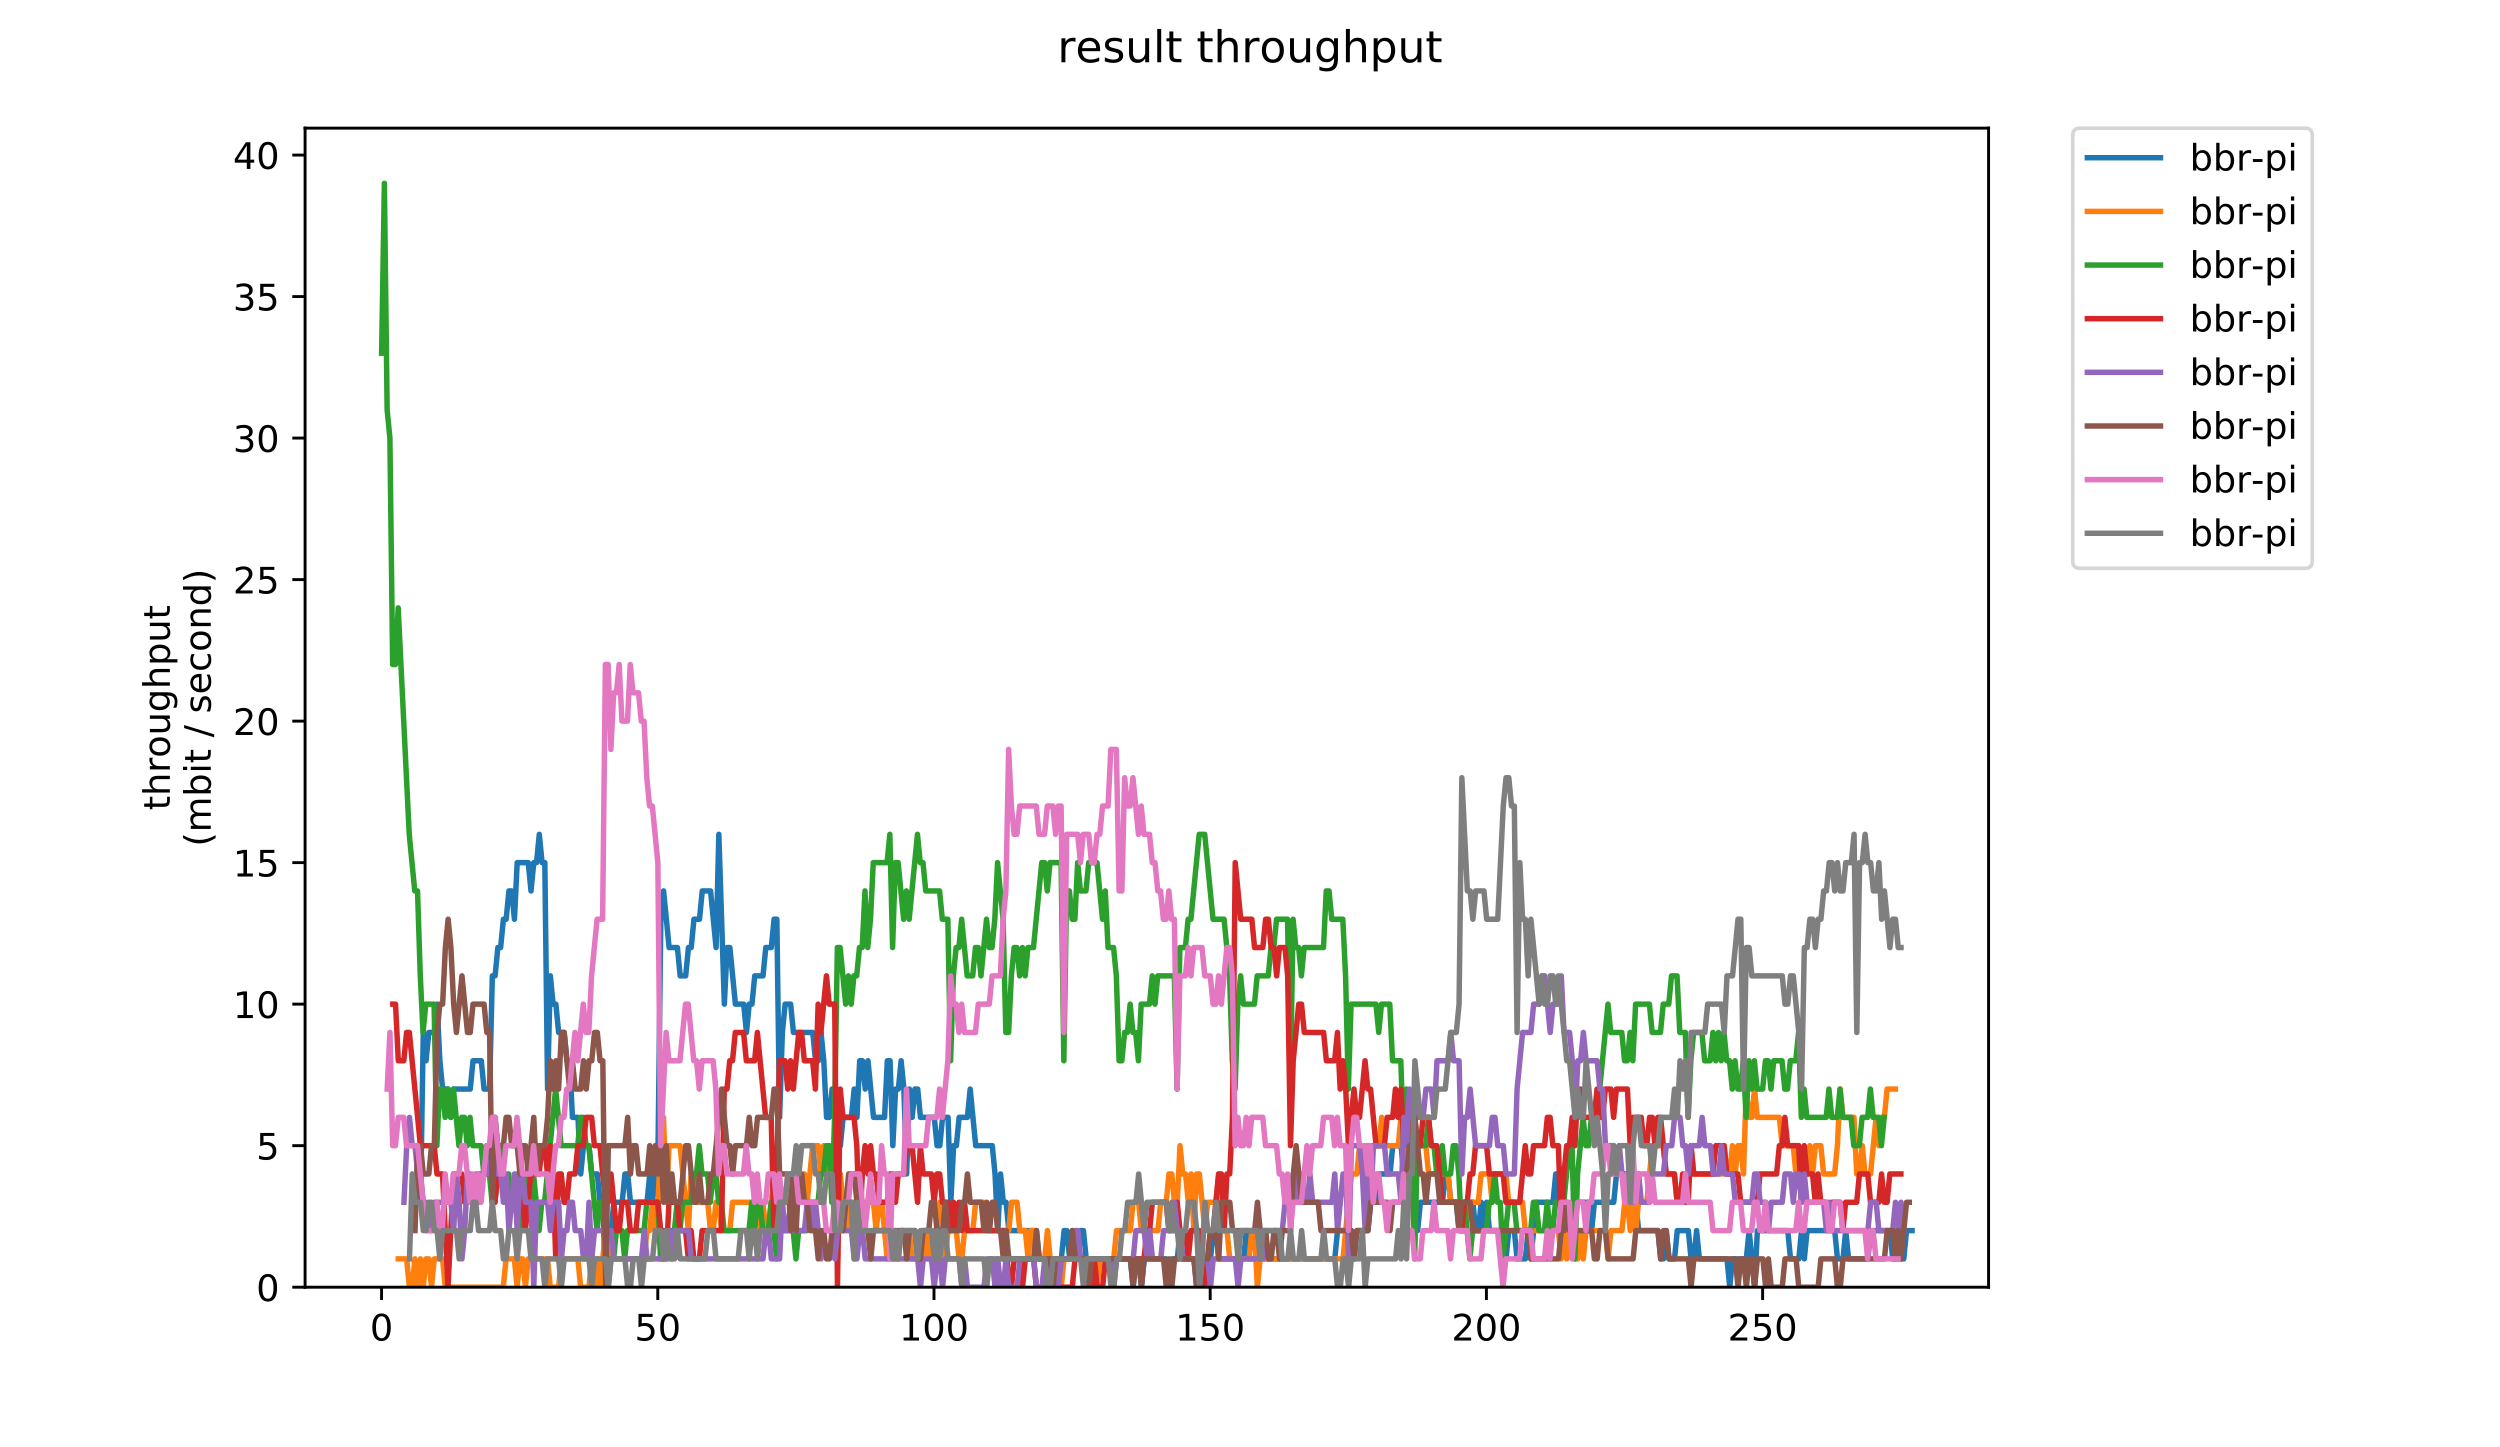<?xml version="1.0" encoding="utf-8" standalone="no"?>
<!DOCTYPE svg PUBLIC "-//W3C//DTD SVG 1.1//EN"
  "http://www.w3.org/Graphics/SVG/1.1/DTD/svg11.dtd">
<!-- Created with matplotlib (https://matplotlib.org/) -->
<svg height="396pt" version="1.1" viewBox="0 0 684 396" width="684pt" xmlns="http://www.w3.org/2000/svg" xmlns:xlink="http://www.w3.org/1999/xlink">
 <defs>
  <style type="text/css">
*{stroke-linecap:butt;stroke-linejoin:round;}
  </style>
 </defs>
 <g id="figure_1">
  <g id="patch_1">
   <path d="M 0 396 
L 684 396 
L 684 0 
L 0 0 
z
" style="fill:#ffffff;"/>
  </g>
  <g id="axes_1">
   <g id="patch_2">
    <path d="M 83.472 352.174 
L 544.074 352.174 
L 544.074 35.062 
L 83.472 35.062 
z
" style="fill:#ffffff;"/>
   </g>
   <g id="matplotlib.axis_1">
    <g id="xtick_1">
     <g id="line2d_1">
      <defs>
       <path d="M 0 0 
L 0 3.5 
" id="m6c02c71354" style="stroke:#000000;stroke-width:0.8;"/>
      </defs>
      <g>
       <use style="stroke:#000000;stroke-width:0.8;" x="104.398" xlink:href="#m6c02c71354" y="352.174"/>
      </g>
     </g>
     <g id="text_1">
      <!-- 0 -->
      <defs>
       <path d="M 31.781 66.406 
Q 24.172 66.406 20.328 58.906 
Q 16.5 51.422 16.5 36.375 
Q 16.5 21.391 20.328 13.891 
Q 24.172 6.391 31.781 6.391 
Q 39.453 6.391 43.281 13.891 
Q 47.125 21.391 47.125 36.375 
Q 47.125 51.422 43.281 58.906 
Q 39.453 66.406 31.781 66.406 
z
M 31.781 74.219 
Q 44.047 74.219 50.516 64.516 
Q 56.984 54.828 56.984 36.375 
Q 56.984 17.969 50.516 8.266 
Q 44.047 -1.422 31.781 -1.422 
Q 19.531 -1.422 13.062 8.266 
Q 6.594 17.969 6.594 36.375 
Q 6.594 54.828 13.062 64.516 
Q 19.531 74.219 31.781 74.219 
z
" id="DejaVuSans-48"/>
      </defs>
      <g transform="translate(101.217 366.773)scale(0.1 -0.1)">
       <use xlink:href="#DejaVuSans-48"/>
      </g>
     </g>
    </g>
    <g id="xtick_2">
     <g id="line2d_2">
      <g>
       <use style="stroke:#000000;stroke-width:0.8;" x="179.969" xlink:href="#m6c02c71354" y="352.174"/>
      </g>
     </g>
     <g id="text_2">
      <!-- 50 -->
      <defs>
       <path d="M 10.797 72.906 
L 49.516 72.906 
L 49.516 64.594 
L 19.828 64.594 
L 19.828 46.734 
Q 21.969 47.469 24.109 47.828 
Q 26.266 48.188 28.422 48.188 
Q 40.625 48.188 47.75 41.5 
Q 54.891 34.812 54.891 23.391 
Q 54.891 11.625 47.562 5.094 
Q 40.234 -1.422 26.906 -1.422 
Q 22.312 -1.422 17.547 -0.641 
Q 12.797 0.141 7.719 1.703 
L 7.719 11.625 
Q 12.109 9.234 16.797 8.062 
Q 21.484 6.891 26.703 6.891 
Q 35.156 6.891 40.078 11.328 
Q 45.016 15.766 45.016 23.391 
Q 45.016 31 40.078 35.438 
Q 35.156 39.891 26.703 39.891 
Q 22.75 39.891 18.812 39.016 
Q 14.891 38.141 10.797 36.281 
z
" id="DejaVuSans-53"/>
      </defs>
      <g transform="translate(173.606 366.773)scale(0.1 -0.1)">
       <use xlink:href="#DejaVuSans-53"/>
       <use x="63.623" xlink:href="#DejaVuSans-48"/>
      </g>
     </g>
    </g>
    <g id="xtick_3">
     <g id="line2d_3">
      <g>
       <use style="stroke:#000000;stroke-width:0.8;" x="255.54" xlink:href="#m6c02c71354" y="352.174"/>
      </g>
     </g>
     <g id="text_3">
      <!-- 100 -->
      <defs>
       <path d="M 12.406 8.297 
L 28.516 8.297 
L 28.516 63.922 
L 10.984 60.406 
L 10.984 69.391 
L 28.422 72.906 
L 38.281 72.906 
L 38.281 8.297 
L 54.391 8.297 
L 54.391 0 
L 12.406 0 
z
" id="DejaVuSans-49"/>
      </defs>
      <g transform="translate(245.996 366.773)scale(0.1 -0.1)">
       <use xlink:href="#DejaVuSans-49"/>
       <use x="63.623" xlink:href="#DejaVuSans-48"/>
       <use x="127.246" xlink:href="#DejaVuSans-48"/>
      </g>
     </g>
    </g>
    <g id="xtick_4">
     <g id="line2d_4">
      <g>
       <use style="stroke:#000000;stroke-width:0.8;" x="331.111" xlink:href="#m6c02c71354" y="352.174"/>
      </g>
     </g>
     <g id="text_4">
      <!-- 150 -->
      <g transform="translate(321.567 366.773)scale(0.1 -0.1)">
       <use xlink:href="#DejaVuSans-49"/>
       <use x="63.623" xlink:href="#DejaVuSans-53"/>
       <use x="127.246" xlink:href="#DejaVuSans-48"/>
      </g>
     </g>
    </g>
    <g id="xtick_5">
     <g id="line2d_5">
      <g>
       <use style="stroke:#000000;stroke-width:0.8;" x="406.681" xlink:href="#m6c02c71354" y="352.174"/>
      </g>
     </g>
     <g id="text_5">
      <!-- 200 -->
      <defs>
       <path d="M 19.188 8.297 
L 53.609 8.297 
L 53.609 0 
L 7.328 0 
L 7.328 8.297 
Q 12.938 14.109 22.625 23.891 
Q 32.328 33.688 34.812 36.531 
Q 39.547 41.844 41.422 45.531 
Q 43.312 49.219 43.312 52.781 
Q 43.312 58.594 39.234 62.25 
Q 35.156 65.922 28.609 65.922 
Q 23.969 65.922 18.812 64.312 
Q 13.672 62.703 7.812 59.422 
L 7.812 69.391 
Q 13.766 71.781 18.938 73 
Q 24.125 74.219 28.422 74.219 
Q 39.75 74.219 46.484 68.547 
Q 53.219 62.891 53.219 53.422 
Q 53.219 48.922 51.531 44.891 
Q 49.859 40.875 45.406 35.406 
Q 44.188 33.984 37.641 27.219 
Q 31.109 20.453 19.188 8.297 
z
" id="DejaVuSans-50"/>
      </defs>
      <g transform="translate(397.138 366.773)scale(0.1 -0.1)">
       <use xlink:href="#DejaVuSans-50"/>
       <use x="63.623" xlink:href="#DejaVuSans-48"/>
       <use x="127.246" xlink:href="#DejaVuSans-48"/>
      </g>
     </g>
    </g>
    <g id="xtick_6">
     <g id="line2d_6">
      <g>
       <use style="stroke:#000000;stroke-width:0.8;" x="482.252" xlink:href="#m6c02c71354" y="352.174"/>
      </g>
     </g>
     <g id="text_6">
      <!-- 250 -->
      <g transform="translate(472.708 366.773)scale(0.1 -0.1)">
       <use xlink:href="#DejaVuSans-50"/>
       <use x="63.623" xlink:href="#DejaVuSans-53"/>
       <use x="127.246" xlink:href="#DejaVuSans-48"/>
      </g>
     </g>
    </g>
   </g>
   <g id="matplotlib.axis_2">
    <g id="ytick_1">
     <g id="line2d_7">
      <defs>
       <path d="M 0 0 
L -3.5 0 
" id="m108d51633c" style="stroke:#000000;stroke-width:0.8;"/>
      </defs>
      <g>
       <use style="stroke:#000000;stroke-width:0.8;" x="83.472" xlink:href="#m108d51633c" y="352.174"/>
      </g>
     </g>
     <g id="text_7">
      <!-- 0 -->
      <g transform="translate(70.11 355.973)scale(0.1 -0.1)">
       <use xlink:href="#DejaVuSans-48"/>
      </g>
     </g>
    </g>
    <g id="ytick_2">
     <g id="line2d_8">
      <g>
       <use style="stroke:#000000;stroke-width:0.8;" x="83.472" xlink:href="#m108d51633c" y="313.455"/>
      </g>
     </g>
     <g id="text_8">
      <!-- 5 -->
      <g transform="translate(70.11 317.254)scale(0.1 -0.1)">
       <use xlink:href="#DejaVuSans-53"/>
      </g>
     </g>
    </g>
    <g id="ytick_3">
     <g id="line2d_9">
      <g>
       <use style="stroke:#000000;stroke-width:0.8;" x="83.472" xlink:href="#m108d51633c" y="274.735"/>
      </g>
     </g>
     <g id="text_9">
      <!-- 10 -->
      <g transform="translate(63.747 278.535)scale(0.1 -0.1)">
       <use xlink:href="#DejaVuSans-49"/>
       <use x="63.623" xlink:href="#DejaVuSans-48"/>
      </g>
     </g>
    </g>
    <g id="ytick_4">
     <g id="line2d_10">
      <g>
       <use style="stroke:#000000;stroke-width:0.8;" x="83.472" xlink:href="#m108d51633c" y="236.016"/>
      </g>
     </g>
     <g id="text_10">
      <!-- 15 -->
      <g transform="translate(63.747 239.815)scale(0.1 -0.1)">
       <use xlink:href="#DejaVuSans-49"/>
       <use x="63.623" xlink:href="#DejaVuSans-53"/>
      </g>
     </g>
    </g>
    <g id="ytick_5">
     <g id="line2d_11">
      <g>
       <use style="stroke:#000000;stroke-width:0.8;" x="83.472" xlink:href="#m108d51633c" y="197.297"/>
      </g>
     </g>
     <g id="text_11">
      <!-- 20 -->
      <g transform="translate(63.747 201.096)scale(0.1 -0.1)">
       <use xlink:href="#DejaVuSans-50"/>
       <use x="63.623" xlink:href="#DejaVuSans-48"/>
      </g>
     </g>
    </g>
    <g id="ytick_6">
     <g id="line2d_12">
      <g>
       <use style="stroke:#000000;stroke-width:0.8;" x="83.472" xlink:href="#m108d51633c" y="158.577"/>
      </g>
     </g>
     <g id="text_12">
      <!-- 25 -->
      <g transform="translate(63.747 162.377)scale(0.1 -0.1)">
       <use xlink:href="#DejaVuSans-50"/>
       <use x="63.623" xlink:href="#DejaVuSans-53"/>
      </g>
     </g>
    </g>
    <g id="ytick_7">
     <g id="line2d_13">
      <g>
       <use style="stroke:#000000;stroke-width:0.8;" x="83.472" xlink:href="#m108d51633c" y="119.858"/>
      </g>
     </g>
     <g id="text_13">
      <!-- 30 -->
      <defs>
       <path d="M 40.578 39.312 
Q 47.656 37.797 51.625 33 
Q 55.609 28.219 55.609 21.188 
Q 55.609 10.406 48.188 4.484 
Q 40.766 -1.422 27.094 -1.422 
Q 22.516 -1.422 17.656 -0.516 
Q 12.797 0.391 7.625 2.203 
L 7.625 11.719 
Q 11.719 9.328 16.594 8.109 
Q 21.484 6.891 26.812 6.891 
Q 36.078 6.891 40.938 10.547 
Q 45.797 14.203 45.797 21.188 
Q 45.797 27.641 41.281 31.266 
Q 36.766 34.906 28.719 34.906 
L 20.219 34.906 
L 20.219 43.016 
L 29.109 43.016 
Q 36.375 43.016 40.234 45.922 
Q 44.094 48.828 44.094 54.297 
Q 44.094 59.906 40.109 62.906 
Q 36.141 65.922 28.719 65.922 
Q 24.656 65.922 20.016 65.031 
Q 15.375 64.156 9.812 62.312 
L 9.812 71.094 
Q 15.438 72.656 20.344 73.438 
Q 25.25 74.219 29.594 74.219 
Q 40.828 74.219 47.359 69.109 
Q 53.906 64.016 53.906 55.328 
Q 53.906 49.266 50.438 45.094 
Q 46.969 40.922 40.578 39.312 
z
" id="DejaVuSans-51"/>
      </defs>
      <g transform="translate(63.747 123.657)scale(0.1 -0.1)">
       <use xlink:href="#DejaVuSans-51"/>
       <use x="63.623" xlink:href="#DejaVuSans-48"/>
      </g>
     </g>
    </g>
    <g id="ytick_8">
     <g id="line2d_14">
      <g>
       <use style="stroke:#000000;stroke-width:0.8;" x="83.472" xlink:href="#m108d51633c" y="81.139"/>
      </g>
     </g>
     <g id="text_14">
      <!-- 35 -->
      <g transform="translate(63.747 84.938)scale(0.1 -0.1)">
       <use xlink:href="#DejaVuSans-51"/>
       <use x="63.623" xlink:href="#DejaVuSans-53"/>
      </g>
     </g>
    </g>
    <g id="ytick_9">
     <g id="line2d_15">
      <g>
       <use style="stroke:#000000;stroke-width:0.8;" x="83.472" xlink:href="#m108d51633c" y="42.419"/>
      </g>
     </g>
     <g id="text_15">
      <!-- 40 -->
      <defs>
       <path d="M 37.797 64.312 
L 12.891 25.391 
L 37.797 25.391 
z
M 35.203 72.906 
L 47.609 72.906 
L 47.609 25.391 
L 58.016 25.391 
L 58.016 17.188 
L 47.609 17.188 
L 47.609 0 
L 37.797 0 
L 37.797 17.188 
L 4.891 17.188 
L 4.891 26.703 
z
" id="DejaVuSans-52"/>
      </defs>
      <g transform="translate(63.747 46.218)scale(0.1 -0.1)">
       <use xlink:href="#DejaVuSans-52"/>
       <use x="63.623" xlink:href="#DejaVuSans-48"/>
      </g>
     </g>
    </g>
    <g id="text_16">
     <!-- throughput -->
     <defs>
      <path d="M 18.312 70.219 
L 18.312 54.688 
L 36.812 54.688 
L 36.812 47.703 
L 18.312 47.703 
L 18.312 18.016 
Q 18.312 11.328 20.141 9.422 
Q 21.969 7.516 27.594 7.516 
L 36.812 7.516 
L 36.812 0 
L 27.594 0 
Q 17.188 0 13.234 3.875 
Q 9.281 7.766 9.281 18.016 
L 9.281 47.703 
L 2.688 47.703 
L 2.688 54.688 
L 9.281 54.688 
L 9.281 70.219 
z
" id="DejaVuSans-116"/>
      <path d="M 54.891 33.016 
L 54.891 0 
L 45.906 0 
L 45.906 32.719 
Q 45.906 40.484 42.875 44.328 
Q 39.844 48.188 33.797 48.188 
Q 26.516 48.188 22.312 43.547 
Q 18.109 38.922 18.109 30.906 
L 18.109 0 
L 9.078 0 
L 9.078 75.984 
L 18.109 75.984 
L 18.109 46.188 
Q 21.344 51.125 25.703 53.562 
Q 30.078 56 35.797 56 
Q 45.219 56 50.047 50.172 
Q 54.891 44.344 54.891 33.016 
z
" id="DejaVuSans-104"/>
      <path d="M 41.109 46.297 
Q 39.594 47.172 37.812 47.578 
Q 36.031 48 33.891 48 
Q 26.266 48 22.188 43.047 
Q 18.109 38.094 18.109 28.812 
L 18.109 0 
L 9.078 0 
L 9.078 54.688 
L 18.109 54.688 
L 18.109 46.188 
Q 20.953 51.172 25.484 53.578 
Q 30.031 56 36.531 56 
Q 37.453 56 38.578 55.875 
Q 39.703 55.766 41.062 55.516 
z
" id="DejaVuSans-114"/>
      <path d="M 30.609 48.391 
Q 23.391 48.391 19.188 42.75 
Q 14.984 37.109 14.984 27.297 
Q 14.984 17.484 19.156 11.844 
Q 23.344 6.203 30.609 6.203 
Q 37.797 6.203 41.984 11.859 
Q 46.188 17.531 46.188 27.297 
Q 46.188 37.016 41.984 42.703 
Q 37.797 48.391 30.609 48.391 
z
M 30.609 56 
Q 42.328 56 49.016 48.375 
Q 55.719 40.766 55.719 27.297 
Q 55.719 13.875 49.016 6.219 
Q 42.328 -1.422 30.609 -1.422 
Q 18.844 -1.422 12.172 6.219 
Q 5.516 13.875 5.516 27.297 
Q 5.516 40.766 12.172 48.375 
Q 18.844 56 30.609 56 
z
" id="DejaVuSans-111"/>
      <path d="M 8.5 21.578 
L 8.5 54.688 
L 17.484 54.688 
L 17.484 21.922 
Q 17.484 14.156 20.5 10.266 
Q 23.531 6.391 29.594 6.391 
Q 36.859 6.391 41.078 11.031 
Q 45.312 15.672 45.312 23.688 
L 45.312 54.688 
L 54.297 54.688 
L 54.297 0 
L 45.312 0 
L 45.312 8.406 
Q 42.047 3.422 37.719 1 
Q 33.406 -1.422 27.688 -1.422 
Q 18.266 -1.422 13.375 4.438 
Q 8.5 10.297 8.5 21.578 
z
M 31.109 56 
z
" id="DejaVuSans-117"/>
      <path d="M 45.406 27.984 
Q 45.406 37.75 41.375 43.109 
Q 37.359 48.484 30.078 48.484 
Q 22.859 48.484 18.828 43.109 
Q 14.797 37.75 14.797 27.984 
Q 14.797 18.266 18.828 12.891 
Q 22.859 7.516 30.078 7.516 
Q 37.359 7.516 41.375 12.891 
Q 45.406 18.266 45.406 27.984 
z
M 54.391 6.781 
Q 54.391 -7.172 48.188 -13.984 
Q 42 -20.797 29.203 -20.797 
Q 24.469 -20.797 20.266 -20.094 
Q 16.062 -19.391 12.109 -17.922 
L 12.109 -9.188 
Q 16.062 -11.328 19.922 -12.344 
Q 23.781 -13.375 27.781 -13.375 
Q 36.625 -13.375 41.016 -8.766 
Q 45.406 -4.156 45.406 5.172 
L 45.406 9.625 
Q 42.625 4.781 38.281 2.391 
Q 33.938 0 27.875 0 
Q 17.828 0 11.672 7.656 
Q 5.516 15.328 5.516 27.984 
Q 5.516 40.672 11.672 48.328 
Q 17.828 56 27.875 56 
Q 33.938 56 38.281 53.609 
Q 42.625 51.219 45.406 46.391 
L 45.406 54.688 
L 54.391 54.688 
z
" id="DejaVuSans-103"/>
      <path d="M 18.109 8.203 
L 18.109 -20.797 
L 9.078 -20.797 
L 9.078 54.688 
L 18.109 54.688 
L 18.109 46.391 
Q 20.953 51.266 25.266 53.625 
Q 29.594 56 35.594 56 
Q 45.562 56 51.781 48.094 
Q 58.016 40.188 58.016 27.297 
Q 58.016 14.406 51.781 6.484 
Q 45.562 -1.422 35.594 -1.422 
Q 29.594 -1.422 25.266 0.953 
Q 20.953 3.328 18.109 8.203 
z
M 48.688 27.297 
Q 48.688 37.203 44.609 42.844 
Q 40.531 48.484 33.406 48.484 
Q 26.266 48.484 22.188 42.844 
Q 18.109 37.203 18.109 27.297 
Q 18.109 17.391 22.188 11.75 
Q 26.266 6.109 33.406 6.109 
Q 40.531 6.109 44.609 11.75 
Q 48.688 17.391 48.688 27.297 
z
" id="DejaVuSans-112"/>
     </defs>
     <g transform="translate(46.47 221.675)rotate(-90)scale(0.1 -0.1)">
      <use xlink:href="#DejaVuSans-116"/>
      <use x="39.209" xlink:href="#DejaVuSans-104"/>
      <use x="102.588" xlink:href="#DejaVuSans-114"/>
      <use x="143.67" xlink:href="#DejaVuSans-111"/>
      <use x="204.852" xlink:href="#DejaVuSans-117"/>
      <use x="268.23" xlink:href="#DejaVuSans-103"/>
      <use x="331.707" xlink:href="#DejaVuSans-104"/>
      <use x="395.086" xlink:href="#DejaVuSans-112"/>
      <use x="458.562" xlink:href="#DejaVuSans-117"/>
      <use x="521.941" xlink:href="#DejaVuSans-116"/>
     </g>
     <!-- (mbit / second) -->
     <defs>
      <path d="M 31 75.875 
Q 24.469 64.656 21.281 53.656 
Q 18.109 42.672 18.109 31.391 
Q 18.109 20.125 21.312 9.062 
Q 24.516 -2 31 -13.188 
L 23.188 -13.188 
Q 15.875 -1.703 12.234 9.375 
Q 8.594 20.453 8.594 31.391 
Q 8.594 42.281 12.203 53.312 
Q 15.828 64.359 23.188 75.875 
z
" id="DejaVuSans-40"/>
      <path d="M 52 44.188 
Q 55.375 50.25 60.062 53.125 
Q 64.75 56 71.094 56 
Q 79.641 56 84.281 50.016 
Q 88.922 44.047 88.922 33.016 
L 88.922 0 
L 79.891 0 
L 79.891 32.719 
Q 79.891 40.578 77.094 44.375 
Q 74.312 48.188 68.609 48.188 
Q 61.625 48.188 57.562 43.547 
Q 53.516 38.922 53.516 30.906 
L 53.516 0 
L 44.484 0 
L 44.484 32.719 
Q 44.484 40.625 41.703 44.406 
Q 38.922 48.188 33.109 48.188 
Q 26.219 48.188 22.156 43.531 
Q 18.109 38.875 18.109 30.906 
L 18.109 0 
L 9.078 0 
L 9.078 54.688 
L 18.109 54.688 
L 18.109 46.188 
Q 21.188 51.219 25.484 53.609 
Q 29.781 56 35.688 56 
Q 41.656 56 45.828 52.969 
Q 50 49.953 52 44.188 
z
" id="DejaVuSans-109"/>
      <path d="M 48.688 27.297 
Q 48.688 37.203 44.609 42.844 
Q 40.531 48.484 33.406 48.484 
Q 26.266 48.484 22.188 42.844 
Q 18.109 37.203 18.109 27.297 
Q 18.109 17.391 22.188 11.75 
Q 26.266 6.109 33.406 6.109 
Q 40.531 6.109 44.609 11.75 
Q 48.688 17.391 48.688 27.297 
z
M 18.109 46.391 
Q 20.953 51.266 25.266 53.625 
Q 29.594 56 35.594 56 
Q 45.562 56 51.781 48.094 
Q 58.016 40.188 58.016 27.297 
Q 58.016 14.406 51.781 6.484 
Q 45.562 -1.422 35.594 -1.422 
Q 29.594 -1.422 25.266 0.953 
Q 20.953 3.328 18.109 8.203 
L 18.109 0 
L 9.078 0 
L 9.078 75.984 
L 18.109 75.984 
z
" id="DejaVuSans-98"/>
      <path d="M 9.422 54.688 
L 18.406 54.688 
L 18.406 0 
L 9.422 0 
z
M 9.422 75.984 
L 18.406 75.984 
L 18.406 64.594 
L 9.422 64.594 
z
" id="DejaVuSans-105"/>
      <path id="DejaVuSans-32"/>
      <path d="M 25.391 72.906 
L 33.688 72.906 
L 8.297 -9.281 
L 0 -9.281 
z
" id="DejaVuSans-47"/>
      <path d="M 44.281 53.078 
L 44.281 44.578 
Q 40.484 46.531 36.375 47.5 
Q 32.281 48.484 27.875 48.484 
Q 21.188 48.484 17.844 46.438 
Q 14.5 44.391 14.5 40.281 
Q 14.5 37.156 16.891 35.375 
Q 19.281 33.594 26.516 31.984 
L 29.594 31.297 
Q 39.156 29.25 43.188 25.516 
Q 47.219 21.781 47.219 15.094 
Q 47.219 7.469 41.188 3.016 
Q 35.156 -1.422 24.609 -1.422 
Q 20.219 -1.422 15.453 -0.562 
Q 10.688 0.297 5.422 2 
L 5.422 11.281 
Q 10.406 8.688 15.234 7.391 
Q 20.062 6.109 24.812 6.109 
Q 31.156 6.109 34.562 8.281 
Q 37.984 10.453 37.984 14.406 
Q 37.984 18.062 35.516 20.016 
Q 33.062 21.969 24.703 23.781 
L 21.578 24.516 
Q 13.234 26.266 9.516 29.906 
Q 5.812 33.547 5.812 39.891 
Q 5.812 47.609 11.281 51.797 
Q 16.75 56 26.812 56 
Q 31.781 56 36.172 55.266 
Q 40.578 54.547 44.281 53.078 
z
" id="DejaVuSans-115"/>
      <path d="M 56.203 29.594 
L 56.203 25.203 
L 14.891 25.203 
Q 15.484 15.922 20.484 11.062 
Q 25.484 6.203 34.422 6.203 
Q 39.594 6.203 44.453 7.469 
Q 49.312 8.734 54.109 11.281 
L 54.109 2.781 
Q 49.266 0.734 44.188 -0.344 
Q 39.109 -1.422 33.891 -1.422 
Q 20.797 -1.422 13.156 6.188 
Q 5.516 13.812 5.516 26.812 
Q 5.516 40.234 12.766 48.109 
Q 20.016 56 32.328 56 
Q 43.359 56 49.781 48.891 
Q 56.203 41.797 56.203 29.594 
z
M 47.219 32.234 
Q 47.125 39.594 43.094 43.984 
Q 39.062 48.391 32.422 48.391 
Q 24.906 48.391 20.391 44.141 
Q 15.875 39.891 15.188 32.172 
z
" id="DejaVuSans-101"/>
      <path d="M 48.781 52.594 
L 48.781 44.188 
Q 44.969 46.297 41.141 47.344 
Q 37.312 48.391 33.406 48.391 
Q 24.656 48.391 19.812 42.844 
Q 14.984 37.312 14.984 27.297 
Q 14.984 17.281 19.812 11.734 
Q 24.656 6.203 33.406 6.203 
Q 37.312 6.203 41.141 7.25 
Q 44.969 8.297 48.781 10.406 
L 48.781 2.094 
Q 45.016 0.344 40.984 -0.531 
Q 36.969 -1.422 32.422 -1.422 
Q 20.062 -1.422 12.781 6.344 
Q 5.516 14.109 5.516 27.297 
Q 5.516 40.672 12.859 48.328 
Q 20.219 56 33.016 56 
Q 37.156 56 41.109 55.141 
Q 45.062 54.297 48.781 52.594 
z
" id="DejaVuSans-99"/>
      <path d="M 54.891 33.016 
L 54.891 0 
L 45.906 0 
L 45.906 32.719 
Q 45.906 40.484 42.875 44.328 
Q 39.844 48.188 33.797 48.188 
Q 26.516 48.188 22.312 43.547 
Q 18.109 38.922 18.109 30.906 
L 18.109 0 
L 9.078 0 
L 9.078 54.688 
L 18.109 54.688 
L 18.109 46.188 
Q 21.344 51.125 25.703 53.562 
Q 30.078 56 35.797 56 
Q 45.219 56 50.047 50.172 
Q 54.891 44.344 54.891 33.016 
z
" id="DejaVuSans-110"/>
      <path d="M 45.406 46.391 
L 45.406 75.984 
L 54.391 75.984 
L 54.391 0 
L 45.406 0 
L 45.406 8.203 
Q 42.578 3.328 38.25 0.953 
Q 33.938 -1.422 27.875 -1.422 
Q 17.969 -1.422 11.734 6.484 
Q 5.516 14.406 5.516 27.297 
Q 5.516 40.188 11.734 48.094 
Q 17.969 56 27.875 56 
Q 33.938 56 38.25 53.625 
Q 42.578 51.266 45.406 46.391 
z
M 14.797 27.297 
Q 14.797 17.391 18.875 11.75 
Q 22.953 6.109 30.078 6.109 
Q 37.203 6.109 41.297 11.75 
Q 45.406 17.391 45.406 27.297 
Q 45.406 37.203 41.297 42.844 
Q 37.203 48.484 30.078 48.484 
Q 22.953 48.484 18.875 42.844 
Q 14.797 37.203 14.797 27.297 
z
" id="DejaVuSans-100"/>
      <path d="M 8.016 75.875 
L 15.828 75.875 
Q 23.141 64.359 26.781 53.312 
Q 30.422 42.281 30.422 31.391 
Q 30.422 20.453 26.781 9.375 
Q 23.141 -1.703 15.828 -13.188 
L 8.016 -13.188 
Q 14.5 -2 17.703 9.062 
Q 20.906 20.125 20.906 31.391 
Q 20.906 42.672 17.703 53.656 
Q 14.5 64.656 8.016 75.875 
z
" id="DejaVuSans-41"/>
     </defs>
     <g transform="translate(57.668 231.609)rotate(-90)scale(0.1 -0.1)">
      <use xlink:href="#DejaVuSans-40"/>
      <use x="39.014" xlink:href="#DejaVuSans-109"/>
      <use x="136.426" xlink:href="#DejaVuSans-98"/>
      <use x="199.902" xlink:href="#DejaVuSans-105"/>
      <use x="227.686" xlink:href="#DejaVuSans-116"/>
      <use x="266.895" xlink:href="#DejaVuSans-32"/>
      <use x="298.682" xlink:href="#DejaVuSans-47"/>
      <use x="332.373" xlink:href="#DejaVuSans-32"/>
      <use x="364.16" xlink:href="#DejaVuSans-115"/>
      <use x="416.26" xlink:href="#DejaVuSans-101"/>
      <use x="477.783" xlink:href="#DejaVuSans-99"/>
      <use x="532.764" xlink:href="#DejaVuSans-111"/>
      <use x="593.945" xlink:href="#DejaVuSans-110"/>
      <use x="657.324" xlink:href="#DejaVuSans-100"/>
      <use x="720.801" xlink:href="#DejaVuSans-41"/>
     </g>
    </g>
   </g>
   <g id="line2d_16">
    <path clip-path="url(#pb9f2269320)" d="M 115.055 328.943 
L 115.811 282.479 
L 116.567 290.223 
L 117.322 282.479 
L 118.834 282.479 
L 119.589 274.735 
L 120.345 290.223 
L 121.101 297.967 
L 122.612 297.967 
L 123.368 305.711 
L 124.124 297.967 
L 128.658 297.967 
L 129.414 290.223 
L 131.681 290.223 
L 132.436 297.967 
L 133.948 297.967 
L 134.704 266.992 
L 135.459 266.992 
L 136.215 259.248 
L 136.971 259.248 
L 137.726 251.504 
L 138.482 251.504 
L 139.238 243.76 
L 139.994 243.76 
L 140.749 251.504 
L 141.505 236.016 
L 144.528 236.016 
L 145.284 243.76 
L 146.039 236.016 
L 146.795 236.016 
L 147.551 228.272 
L 148.306 236.016 
L 149.062 236.016 
L 149.818 297.967 
L 150.573 266.992 
L 151.329 274.735 
L 152.085 274.735 
L 152.841 282.479 
L 154.352 282.479 
L 155.108 290.223 
L 155.863 290.223 
L 156.619 305.711 
L 158.131 305.711 
L 158.886 321.199 
L 159.642 313.455 
L 161.153 313.455 
L 161.909 321.199 
L 163.42 321.199 
L 164.176 328.943 
L 164.932 328.943 
L 165.688 352.174 
L 166.443 336.686 
L 167.199 336.686 
L 167.955 328.943 
L 170.222 328.943 
L 170.978 321.199 
L 171.733 321.199 
L 172.489 328.943 
L 177.023 328.943 
L 177.779 321.199 
L 178.535 328.943 
L 180.046 313.455 
L 180.802 251.504 
L 181.557 243.76 
L 183.069 259.248 
L 185.336 259.248 
L 186.092 266.992 
L 187.603 266.992 
L 188.359 259.248 
L 189.115 259.248 
L 189.87 251.504 
L 191.382 251.504 
L 192.137 243.76 
L 194.405 243.76 
L 195.916 259.248 
L 196.672 228.272 
L 198.183 274.735 
L 198.939 259.248 
L 199.694 259.248 
L 201.206 274.735 
L 203.473 274.735 
L 204.229 282.479 
L 204.984 274.735 
L 205.74 274.735 
L 206.496 266.992 
L 208.763 266.992 
L 209.519 259.248 
L 211.03 259.248 
L 211.786 251.504 
L 212.542 251.504 
L 213.297 305.711 
L 214.053 282.479 
L 214.809 274.735 
L 216.32 274.735 
L 217.076 282.479 
L 222.366 282.479 
L 223.121 290.223 
L 223.877 290.223 
L 224.633 282.479 
L 225.389 290.223 
L 226.144 305.711 
L 226.9 305.711 
L 227.656 297.967 
L 229.167 313.455 
L 229.923 313.455 
L 230.679 305.711 
L 232.946 305.711 
L 233.701 297.967 
L 234.457 305.711 
L 235.213 290.223 
L 235.968 290.223 
L 236.724 297.967 
L 237.48 290.223 
L 238.991 305.711 
L 242.014 305.711 
L 242.77 290.223 
L 243.526 290.223 
L 244.281 313.455 
L 245.037 297.967 
L 245.793 297.967 
L 246.548 290.223 
L 247.304 297.967 
L 248.06 321.199 
L 248.815 297.967 
L 249.571 305.711 
L 250.327 297.967 
L 251.083 297.967 
L 251.838 305.711 
L 255.617 305.711 
L 256.373 313.455 
L 257.128 313.455 
L 257.884 305.711 
L 259.395 305.711 
L 260.151 328.943 
L 260.907 313.455 
L 261.663 313.455 
L 262.418 305.711 
L 264.685 305.711 
L 265.441 297.967 
L 266.952 313.455 
L 271.487 313.455 
L 272.242 321.199 
L 272.998 336.686 
L 273.754 321.199 
L 274.51 328.943 
L 275.265 328.943 
L 276.021 336.686 
L 283.578 336.686 
L 284.334 344.43 
L 287.357 344.43 
L 288.112 352.174 
L 288.868 344.43 
L 290.379 344.43 
L 291.135 336.686 
L 291.891 336.686 
L 292.647 344.43 
L 293.402 336.686 
L 294.158 344.43 
L 294.914 344.43 
L 295.669 336.686 
L 296.425 336.686 
L 297.181 344.43 
L 309.272 344.43 
L 310.028 352.174 
L 310.784 344.43 
L 311.539 344.43 
L 312.295 352.174 
L 313.051 344.43 
L 319.096 344.43 
L 319.852 352.174 
L 320.608 344.43 
L 322.119 344.43 
L 322.875 336.686 
L 323.631 344.43 
L 326.653 344.43 
L 327.409 352.174 
L 328.165 344.43 
L 331.188 344.43 
L 331.943 336.686 
L 332.699 336.686 
L 333.455 344.43 
L 340.256 344.43 
L 341.012 336.686 
L 341.768 344.43 
L 365.195 344.43 
L 365.95 336.686 
L 369.729 336.686 
L 370.484 344.43 
L 371.24 336.686 
L 374.263 336.686 
L 375.019 328.943 
L 376.53 328.943 
L 377.286 321.199 
L 380.309 321.199 
L 381.064 313.455 
L 383.332 313.455 
L 384.087 321.199 
L 384.843 321.199 
L 385.599 328.943 
L 387.11 328.943 
L 387.866 336.686 
L 388.621 328.943 
L 394.667 328.943 
L 395.423 321.199 
L 396.179 321.199 
L 396.934 328.943 
L 398.446 328.943 
L 399.201 336.686 
L 400.713 336.686 
L 401.468 328.943 
L 402.98 328.943 
L 403.736 336.686 
L 404.491 336.686 
L 405.247 328.943 
L 406.003 336.686 
L 406.758 328.943 
L 407.514 336.686 
L 411.293 336.686 
L 412.048 344.43 
L 412.804 336.686 
L 414.316 336.686 
L 415.071 344.43 
L 417.338 344.43 
L 418.094 336.686 
L 418.85 344.43 
L 420.361 328.943 
L 424.895 328.943 
L 425.651 321.199 
L 426.407 328.943 
L 427.163 328.943 
L 427.918 336.686 
L 429.43 336.686 
L 430.185 328.943 
L 434.72 328.943 
L 435.475 336.686 
L 436.231 328.943 
L 441.521 328.943 
L 442.277 321.199 
L 445.3 321.199 
L 446.055 328.943 
L 446.811 321.199 
L 448.322 336.686 
L 453.612 336.686 
L 454.368 344.43 
L 455.124 344.43 
L 455.879 336.686 
L 456.635 344.43 
L 458.147 344.43 
L 458.902 336.686 
L 461.925 336.686 
L 462.681 344.43 
L 463.437 344.43 
L 464.192 336.686 
L 464.948 344.43 
L 472.505 344.43 
L 473.261 352.174 
L 474.016 344.43 
L 477.795 344.43 
L 478.551 336.686 
L 480.062 352.174 
L 480.818 336.686 
L 489.131 336.686 
L 489.886 344.43 
L 492.153 344.43 
L 492.909 336.686 
L 493.665 344.43 
L 494.421 336.686 
L 501.978 336.686 
L 502.733 344.43 
L 504.245 344.43 
L 505 336.686 
L 505.756 344.43 
L 511.046 344.43 
L 511.802 336.686 
L 517.092 336.686 
L 517.848 344.43 
L 520.87 344.43 
L 521.626 336.686 
L 523.137 336.686 
L 523.137 336.686 
" style="fill:none;stroke:#1f77b4;stroke-linecap:square;stroke-width:1.5;"/>
   </g>
   <g id="line2d_17">
    <path clip-path="url(#pb9f2269320)" d="M 108.987 344.43 
L 111.254 344.43 
L 112.01 352.174 
L 112.765 352.174 
L 113.521 344.43 
L 114.277 352.174 
L 115.033 344.43 
L 115.788 352.174 
L 116.544 344.43 
L 117.3 344.43 
L 118.055 352.174 
L 118.811 344.43 
L 121.078 344.43 
L 121.834 352.174 
L 137.704 352.174 
L 138.459 344.43 
L 140.727 344.43 
L 141.482 352.174 
L 142.238 344.43 
L 142.994 344.43 
L 143.749 352.174 
L 144.505 344.43 
L 149.795 344.43 
L 150.551 352.174 
L 152.818 352.174 
L 153.574 344.43 
L 158.108 344.43 
L 158.864 352.174 
L 161.131 352.174 
L 161.886 344.43 
L 162.642 352.174 
L 163.398 344.43 
L 164.154 352.174 
L 165.665 336.686 
L 166.421 336.686 
L 167.176 344.43 
L 176.245 344.43 
L 177.001 336.686 
L 177.756 336.686 
L 178.512 328.943 
L 179.268 336.686 
L 180.023 328.943 
L 180.779 313.455 
L 181.535 305.711 
L 182.291 328.943 
L 183.046 313.455 
L 186.069 313.455 
L 188.336 336.686 
L 189.092 321.199 
L 190.603 321.199 
L 191.359 328.943 
L 193.626 328.943 
L 194.382 336.686 
L 195.138 336.686 
L 195.893 328.943 
L 196.649 328.943 
L 197.405 336.686 
L 199.672 336.686 
L 200.428 328.943 
L 207.229 328.943 
L 207.985 336.686 
L 208.74 328.943 
L 209.496 336.686 
L 210.252 336.686 
L 211.763 321.199 
L 212.519 321.199 
L 213.275 328.943 
L 217.809 328.943 
L 218.565 321.199 
L 219.32 328.943 
L 220.076 321.199 
L 220.832 328.943 
L 222.343 313.455 
L 223.854 313.455 
L 224.61 321.199 
L 225.366 313.455 
L 226.122 321.199 
L 226.877 321.199 
L 227.633 313.455 
L 228.389 313.455 
L 229.144 344.43 
L 229.9 321.199 
L 230.656 328.943 
L 231.412 328.943 
L 232.167 336.686 
L 232.923 328.943 
L 233.679 328.943 
L 234.434 336.686 
L 235.19 328.943 
L 238.969 328.943 
L 239.724 336.686 
L 240.48 328.943 
L 241.236 328.943 
L 242.747 344.43 
L 243.503 336.686 
L 244.259 336.686 
L 245.014 344.43 
L 245.77 344.43 
L 246.526 336.686 
L 248.793 336.686 
L 249.549 344.43 
L 252.571 344.43 
L 253.327 336.686 
L 254.083 344.43 
L 254.838 336.686 
L 256.35 336.686 
L 257.106 328.943 
L 257.861 328.943 
L 258.617 344.43 
L 259.373 336.686 
L 261.64 336.686 
L 262.396 344.43 
L 263.151 344.43 
L 263.907 336.686 
L 266.174 336.686 
L 266.93 328.943 
L 269.197 328.943 
L 269.953 336.686 
L 275.998 336.686 
L 276.754 328.943 
L 278.265 328.943 
L 279.021 336.686 
L 280.533 336.686 
L 281.288 344.43 
L 282.044 336.686 
L 282.8 336.686 
L 283.555 344.43 
L 285.823 344.43 
L 286.578 336.686 
L 287.334 344.43 
L 289.601 344.43 
L 290.357 352.174 
L 291.112 344.43 
L 297.914 344.43 
L 298.67 352.174 
L 299.425 344.43 
L 300.181 352.174 
L 300.937 344.43 
L 304.715 344.43 
L 305.471 336.686 
L 309.249 336.686 
L 310.005 328.943 
L 311.517 328.943 
L 312.272 336.686 
L 316.807 336.686 
L 317.562 328.943 
L 319.074 328.943 
L 319.829 321.199 
L 320.585 321.199 
L 321.341 328.943 
L 322.096 328.943 
L 322.852 313.455 
L 323.608 321.199 
L 324.364 321.199 
L 325.119 328.943 
L 325.875 321.199 
L 326.631 336.686 
L 327.386 321.199 
L 328.142 321.199 
L 329.654 336.686 
L 330.409 328.943 
L 332.676 328.943 
L 333.432 321.199 
L 334.188 336.686 
L 335.699 336.686 
L 336.455 344.43 
L 341.745 344.43 
L 342.501 336.686 
L 343.256 336.686 
L 344.012 352.174 
L 344.768 344.43 
L 367.439 344.43 
L 369.706 321.199 
L 371.218 321.199 
L 371.973 313.455 
L 372.729 321.199 
L 373.485 313.455 
L 377.263 313.455 
L 378.019 305.711 
L 378.775 313.455 
L 382.553 313.455 
L 383.309 305.711 
L 384.065 321.199 
L 384.82 305.711 
L 385.576 313.455 
L 390.11 313.455 
L 390.866 321.199 
L 396.156 321.199 
L 396.912 328.943 
L 399.179 328.943 
L 399.934 336.686 
L 400.69 336.686 
L 401.446 328.943 
L 404.469 328.943 
L 405.224 321.199 
L 407.491 321.199 
L 408.247 328.943 
L 409.003 321.199 
L 412.026 321.199 
L 412.781 328.943 
L 416.56 328.943 
L 417.316 336.686 
L 426.384 336.686 
L 427.14 344.43 
L 427.896 336.686 
L 428.651 344.43 
L 429.407 336.686 
L 430.163 336.686 
L 430.918 344.43 
L 431.674 344.43 
L 432.43 336.686 
L 433.186 344.43 
L 433.941 336.686 
L 439.231 336.686 
L 439.987 344.43 
L 440.743 336.686 
L 443.765 336.686 
L 444.521 328.943 
L 445.277 328.943 
L 446.033 336.686 
L 446.788 328.943 
L 447.544 336.686 
L 448.3 328.943 
L 450.567 328.943 
L 452.078 313.455 
L 455.101 313.455 
L 455.857 321.199 
L 458.124 321.199 
L 458.88 328.943 
L 460.391 328.943 
L 461.147 321.199 
L 461.902 321.199 
L 462.658 313.455 
L 463.414 321.199 
L 470.971 321.199 
L 471.727 313.455 
L 472.482 321.199 
L 473.238 321.199 
L 473.994 313.455 
L 474.749 321.199 
L 475.505 313.455 
L 476.261 313.455 
L 477.017 321.199 
L 477.772 297.967 
L 478.528 305.711 
L 479.284 305.711 
L 480.039 297.967 
L 480.795 305.711 
L 486.841 305.711 
L 487.597 313.455 
L 490.619 313.455 
L 491.375 321.199 
L 492.131 313.455 
L 492.886 328.943 
L 493.642 321.199 
L 494.398 321.199 
L 495.154 313.455 
L 495.909 321.199 
L 496.665 313.455 
L 498.176 313.455 
L 498.932 321.199 
L 501.955 321.199 
L 502.711 313.455 
L 503.466 297.967 
L 504.222 305.711 
L 507.245 305.711 
L 508.001 321.199 
L 508.756 321.199 
L 509.512 313.455 
L 510.268 321.199 
L 511.779 321.199 
L 513.291 305.711 
L 514.046 313.455 
L 514.802 305.711 
L 515.558 305.711 
L 516.313 297.967 
L 518.581 297.967 
L 518.581 297.967 
" style="fill:none;stroke:#ff7f0e;stroke-linecap:square;stroke-width:1.5;"/>
   </g>
   <g id="line2d_18">
    <path clip-path="url(#pb9f2269320)" d="M 104.409 96.626 
L 105.164 50.163 
L 105.92 112.114 
L 106.676 119.858 
L 107.432 181.809 
L 108.187 181.809 
L 108.943 166.321 
L 111.966 228.272 
L 113.477 243.76 
L 114.233 243.76 
L 114.989 266.992 
L 115.744 282.479 
L 116.5 274.735 
L 118.767 274.735 
L 119.523 313.455 
L 120.279 297.967 
L 121.034 297.967 
L 121.79 305.711 
L 122.546 297.967 
L 123.301 305.711 
L 124.057 297.967 
L 125.569 313.455 
L 126.324 305.711 
L 127.08 305.711 
L 127.836 313.455 
L 128.591 305.711 
L 129.347 313.455 
L 131.614 313.455 
L 132.37 321.199 
L 133.126 313.455 
L 134.637 328.943 
L 135.393 328.943 
L 136.904 313.455 
L 138.416 328.943 
L 139.171 321.199 
L 139.927 328.943 
L 140.683 328.943 
L 141.438 321.199 
L 142.95 336.686 
L 143.706 321.199 
L 144.461 321.199 
L 145.217 328.943 
L 145.973 321.199 
L 147.484 336.686 
L 148.24 328.943 
L 148.996 328.943 
L 152.018 297.967 
L 153.53 313.455 
L 158.064 313.455 
L 158.82 305.711 
L 159.575 305.711 
L 160.331 313.455 
L 161.087 313.455 
L 163.354 336.686 
L 164.11 328.943 
L 164.865 328.943 
L 165.621 336.686 
L 166.377 352.174 
L 167.133 344.43 
L 167.888 344.43 
L 168.644 336.686 
L 170.155 336.686 
L 170.911 344.43 
L 171.667 336.686 
L 176.201 336.686 
L 176.957 328.943 
L 179.98 328.943 
L 180.735 344.43 
L 181.491 344.43 
L 182.247 336.686 
L 184.514 336.686 
L 185.27 328.943 
L 186.025 336.686 
L 186.781 328.943 
L 189.048 328.943 
L 189.804 321.199 
L 190.559 321.199 
L 191.315 313.455 
L 192.071 321.199 
L 193.582 321.199 
L 194.338 328.943 
L 195.094 321.199 
L 195.849 321.199 
L 196.605 328.943 
L 197.361 328.943 
L 198.117 336.686 
L 204.918 336.686 
L 205.674 328.943 
L 206.429 336.686 
L 207.185 328.943 
L 207.941 328.943 
L 208.696 336.686 
L 210.208 336.686 
L 210.964 328.943 
L 212.475 344.43 
L 213.231 328.943 
L 213.986 336.686 
L 217.009 336.686 
L 217.765 344.43 
L 218.521 336.686 
L 220.788 336.686 
L 221.544 328.943 
L 223.811 328.943 
L 224.566 321.199 
L 225.322 321.199 
L 226.078 313.455 
L 226.833 313.455 
L 227.589 328.943 
L 228.345 305.711 
L 229.101 259.248 
L 229.856 259.248 
L 231.368 274.735 
L 232.123 266.992 
L 232.879 274.735 
L 233.635 266.992 
L 234.391 266.992 
L 235.146 259.248 
L 235.902 259.248 
L 236.658 243.76 
L 237.413 259.248 
L 238.169 251.504 
L 238.925 236.016 
L 242.703 236.016 
L 243.459 228.272 
L 244.215 259.248 
L 244.97 236.016 
L 245.726 236.016 
L 247.238 251.504 
L 247.993 243.76 
L 248.749 251.504 
L 251.016 228.272 
L 251.772 236.016 
L 252.528 236.016 
L 253.283 243.76 
L 257.062 243.76 
L 257.817 251.504 
L 259.329 251.504 
L 260.085 290.223 
L 260.84 266.992 
L 261.596 259.248 
L 262.352 259.248 
L 263.107 251.504 
L 264.619 266.992 
L 266.13 266.992 
L 266.886 259.248 
L 267.642 259.248 
L 268.397 266.992 
L 269.909 251.504 
L 270.665 259.248 
L 271.42 259.248 
L 272.176 251.504 
L 272.932 236.016 
L 274.443 251.504 
L 275.199 282.479 
L 275.954 282.479 
L 276.71 266.992 
L 277.466 259.248 
L 278.222 259.248 
L 278.977 266.992 
L 279.733 259.248 
L 280.489 266.992 
L 281.244 259.248 
L 282.756 259.248 
L 285.023 236.016 
L 285.779 236.016 
L 286.534 243.76 
L 287.29 236.016 
L 290.313 236.016 
L 291.069 290.223 
L 291.824 243.76 
L 292.58 243.76 
L 293.336 251.504 
L 294.091 251.504 
L 294.847 236.016 
L 295.603 243.76 
L 297.114 243.76 
L 297.87 236.016 
L 300.137 236.016 
L 301.649 251.504 
L 302.404 243.76 
L 303.16 259.248 
L 304.671 259.248 
L 305.427 266.992 
L 306.183 290.223 
L 306.939 290.223 
L 307.694 282.479 
L 308.45 282.479 
L 309.206 274.735 
L 309.961 282.479 
L 310.717 282.479 
L 311.473 290.223 
L 312.228 274.735 
L 314.496 274.735 
L 315.251 266.992 
L 316.007 274.735 
L 316.763 266.992 
L 321.297 266.992 
L 322.053 297.967 
L 322.808 259.248 
L 324.32 259.248 
L 325.075 251.504 
L 325.831 251.504 
L 328.098 228.272 
L 329.61 228.272 
L 331.877 251.504 
L 334.9 251.504 
L 336.411 266.992 
L 337.167 290.223 
L 337.923 297.967 
L 338.678 274.735 
L 339.434 266.992 
L 340.19 274.735 
L 343.212 274.735 
L 343.968 266.992 
L 346.991 266.992 
L 347.747 259.248 
L 348.502 259.248 
L 349.258 251.504 
L 352.281 251.504 
L 353.037 297.967 
L 353.792 251.504 
L 354.548 259.248 
L 355.304 259.248 
L 356.06 266.992 
L 356.815 259.248 
L 362.105 259.248 
L 362.861 243.76 
L 363.617 243.76 
L 364.372 251.504 
L 367.395 251.504 
L 368.151 266.992 
L 368.907 297.967 
L 369.662 274.735 
L 376.464 274.735 
L 377.219 282.479 
L 377.975 274.735 
L 380.242 274.735 
L 380.998 290.223 
L 383.265 290.223 
L 384.021 313.455 
L 384.776 297.967 
L 386.288 313.455 
L 387.044 344.43 
L 387.799 313.455 
L 390.066 313.455 
L 390.822 305.711 
L 391.578 313.455 
L 392.333 313.455 
L 393.089 321.199 
L 393.845 321.199 
L 394.601 313.455 
L 395.356 321.199 
L 396.868 321.199 
L 397.623 313.455 
L 398.379 313.455 
L 399.135 321.199 
L 399.891 336.686 
L 400.646 328.943 
L 402.158 344.43 
L 402.913 336.686 
L 406.692 336.686 
L 407.448 328.943 
L 408.203 328.943 
L 408.959 321.199 
L 409.715 328.943 
L 410.47 328.943 
L 411.226 344.43 
L 412.738 328.943 
L 414.249 328.943 
L 415.005 336.686 
L 418.783 336.686 
L 419.539 328.943 
L 420.295 328.943 
L 421.05 336.686 
L 422.562 336.686 
L 423.318 328.943 
L 424.073 336.686 
L 424.829 336.686 
L 425.585 328.943 
L 427.852 328.943 
L 429.363 313.455 
L 430.119 313.455 
L 430.875 344.43 
L 431.63 321.199 
L 433.142 305.711 
L 433.897 313.455 
L 434.653 313.455 
L 435.409 305.711 
L 436.92 305.711 
L 439.943 274.735 
L 440.699 282.479 
L 443.722 282.479 
L 444.477 290.223 
L 445.233 290.223 
L 445.989 282.479 
L 446.744 290.223 
L 447.5 274.735 
L 451.279 274.735 
L 452.034 282.479 
L 454.302 282.479 
L 455.057 274.735 
L 456.569 274.735 
L 457.324 266.992 
L 458.836 266.992 
L 459.592 282.479 
L 461.103 282.479 
L 461.859 305.711 
L 462.614 290.223 
L 463.37 282.479 
L 465.637 282.479 
L 466.393 290.223 
L 467.904 290.223 
L 468.66 282.479 
L 469.416 290.223 
L 470.171 282.479 
L 470.927 290.223 
L 471.683 282.479 
L 472.439 290.223 
L 473.194 290.223 
L 473.95 297.967 
L 474.706 290.223 
L 475.461 297.967 
L 476.217 297.967 
L 476.973 290.223 
L 477.728 305.711 
L 478.484 290.223 
L 479.24 297.967 
L 479.996 290.223 
L 480.751 297.967 
L 482.263 297.967 
L 483.018 290.223 
L 483.774 290.223 
L 484.53 297.967 
L 485.286 290.223 
L 487.553 290.223 
L 488.308 297.967 
L 489.064 297.967 
L 489.82 290.223 
L 491.331 290.223 
L 492.087 282.479 
L 492.843 305.711 
L 493.598 297.967 
L 494.354 305.711 
L 499.644 305.711 
L 500.4 297.967 
L 501.155 305.711 
L 502.667 305.711 
L 503.423 297.967 
L 504.178 305.711 
L 506.445 305.711 
L 507.201 313.455 
L 508.713 313.455 
L 509.468 305.711 
L 510.98 305.711 
L 511.735 297.967 
L 512.491 305.711 
L 514.002 305.711 
L 514.758 313.455 
L 515.514 305.711 
L 515.514 305.711 
" style="fill:none;stroke:#2ca02c;stroke-linecap:square;stroke-width:1.5;"/>
   </g>
   <g id="line2d_19">
    <path clip-path="url(#pb9f2269320)" d="M 107.465 274.735 
L 108.221 274.735 
L 108.976 290.223 
L 110.488 290.223 
L 111.243 282.479 
L 111.999 282.479 
L 115.022 313.455 
L 118.8 313.455 
L 119.556 321.199 
L 121.068 321.199 
L 122.579 352.174 
L 124.09 321.199 
L 126.358 321.199 
L 127.113 328.943 
L 130.136 328.943 
L 130.892 321.199 
L 134.67 321.199 
L 135.426 328.943 
L 136.182 321.199 
L 137.693 321.199 
L 138.449 328.943 
L 142.983 328.943 
L 143.739 336.686 
L 145.25 321.199 
L 146.006 321.199 
L 146.762 313.455 
L 147.517 321.199 
L 148.273 313.455 
L 149.029 313.455 
L 149.785 321.199 
L 150.54 313.455 
L 151.296 321.199 
L 152.052 344.43 
L 152.807 321.199 
L 153.563 321.199 
L 154.319 328.943 
L 155.074 328.943 
L 155.83 321.199 
L 157.342 321.199 
L 158.097 313.455 
L 159.609 313.455 
L 160.364 305.711 
L 161.876 305.711 
L 162.632 313.455 
L 164.143 313.455 
L 165.654 328.943 
L 166.41 328.943 
L 167.166 321.199 
L 168.677 336.686 
L 169.433 336.686 
L 170.189 328.943 
L 171.7 328.943 
L 172.456 336.686 
L 173.967 336.686 
L 174.723 328.943 
L 180.013 328.943 
L 180.769 336.686 
L 181.524 336.686 
L 182.28 344.43 
L 183.036 328.943 
L 185.303 328.943 
L 186.058 336.686 
L 187.57 336.686 
L 188.326 344.43 
L 189.081 336.686 
L 189.837 344.43 
L 191.348 344.43 
L 192.104 336.686 
L 197.394 336.686 
L 198.15 297.967 
L 198.906 297.967 
L 199.661 290.223 
L 200.417 290.223 
L 201.173 282.479 
L 203.44 282.479 
L 204.195 290.223 
L 206.463 290.223 
L 207.218 282.479 
L 209.485 305.711 
L 210.997 305.711 
L 211.753 336.686 
L 212.508 321.199 
L 213.264 290.223 
L 214.775 290.223 
L 215.531 297.967 
L 216.287 290.223 
L 217.043 297.967 
L 218.554 282.479 
L 219.31 282.479 
L 220.065 290.223 
L 222.332 290.223 
L 223.088 297.967 
L 223.844 274.735 
L 224.6 282.479 
L 226.111 266.992 
L 226.867 274.735 
L 228.378 274.735 
L 229.134 352.174 
L 229.89 297.967 
L 230.645 305.711 
L 233.668 305.711 
L 234.424 313.455 
L 235.18 336.686 
L 235.935 321.199 
L 236.691 313.455 
L 237.447 321.199 
L 238.202 313.455 
L 238.958 321.199 
L 239.714 321.199 
L 240.469 328.943 
L 242.737 328.943 
L 243.492 321.199 
L 244.248 321.199 
L 245.004 328.943 
L 245.759 321.199 
L 247.271 321.199 
L 248.027 313.455 
L 249.538 313.455 
L 251.049 328.943 
L 251.805 313.455 
L 252.561 321.199 
L 254.828 321.199 
L 255.584 328.943 
L 256.339 321.199 
L 257.095 321.199 
L 257.851 328.943 
L 259.362 328.943 
L 260.118 336.686 
L 260.874 328.943 
L 261.629 336.686 
L 262.385 328.943 
L 263.141 336.686 
L 263.896 328.943 
L 264.652 336.686 
L 275.232 336.686 
L 275.988 352.174 
L 276.743 352.174 
L 277.499 344.43 
L 279.011 344.43 
L 279.766 352.174 
L 280.522 344.43 
L 282.789 344.43 
L 283.545 352.174 
L 293.369 352.174 
L 294.125 344.43 
L 297.903 344.43 
L 298.659 352.174 
L 299.415 344.43 
L 300.17 352.174 
L 301.682 352.174 
L 302.438 344.43 
L 313.017 344.43 
L 313.773 336.686 
L 314.529 336.686 
L 315.285 328.943 
L 319.063 328.943 
L 319.819 336.686 
L 321.33 336.686 
L 322.086 328.943 
L 322.842 336.686 
L 324.353 336.686 
L 325.109 344.43 
L 325.864 336.686 
L 328.132 336.686 
L 329.643 352.174 
L 331.154 336.686 
L 331.91 336.686 
L 333.422 321.199 
L 334.177 321.199 
L 334.933 336.686 
L 335.689 321.199 
L 336.444 321.199 
L 337.2 305.711 
L 337.956 236.016 
L 339.467 251.504 
L 342.49 251.504 
L 343.246 259.248 
L 345.513 259.248 
L 346.269 251.504 
L 347.024 251.504 
L 347.78 259.248 
L 348.536 259.248 
L 349.291 266.992 
L 350.047 259.248 
L 351.559 259.248 
L 352.314 266.992 
L 353.07 313.455 
L 353.826 290.223 
L 355.337 274.735 
L 356.093 274.735 
L 356.848 282.479 
L 362.138 282.479 
L 362.894 290.223 
L 365.161 290.223 
L 365.917 282.479 
L 366.673 297.967 
L 367.428 290.223 
L 368.184 297.967 
L 368.94 313.455 
L 370.451 297.967 
L 371.207 305.711 
L 371.963 305.711 
L 373.474 290.223 
L 374.23 297.967 
L 374.985 297.967 
L 376.497 313.455 
L 378.764 313.455 
L 379.52 305.711 
L 381.031 305.711 
L 381.787 297.967 
L 382.543 305.711 
L 383.298 297.967 
L 384.054 313.455 
L 384.81 305.711 
L 385.565 313.455 
L 386.321 305.711 
L 387.077 305.711 
L 387.833 313.455 
L 388.588 313.455 
L 389.344 305.711 
L 390.855 305.711 
L 391.611 313.455 
L 393.122 313.455 
L 394.634 328.943 
L 399.168 328.943 
L 399.924 336.686 
L 400.68 328.943 
L 401.435 328.943 
L 402.191 321.199 
L 402.947 321.199 
L 403.702 313.455 
L 406.725 313.455 
L 407.481 321.199 
L 411.259 321.199 
L 412.015 328.943 
L 415.794 328.943 
L 417.305 313.455 
L 418.061 321.199 
L 418.817 321.199 
L 419.572 313.455 
L 422.595 313.455 
L 423.351 305.711 
L 424.106 305.711 
L 424.862 313.455 
L 426.374 313.455 
L 427.129 336.686 
L 427.885 321.199 
L 428.641 313.455 
L 429.396 313.455 
L 430.152 305.711 
L 430.908 313.455 
L 431.664 297.967 
L 432.419 297.967 
L 433.175 305.711 
L 436.198 305.711 
L 436.954 297.967 
L 437.709 305.711 
L 438.465 305.711 
L 439.221 297.967 
L 440.732 297.967 
L 441.488 305.711 
L 442.243 297.967 
L 445.266 297.967 
L 446.022 313.455 
L 446.778 305.711 
L 449.045 305.711 
L 449.801 313.455 
L 450.556 313.455 
L 451.312 305.711 
L 452.068 305.711 
L 452.823 313.455 
L 453.579 305.711 
L 454.335 305.711 
L 455.846 321.199 
L 458.113 321.199 
L 458.869 328.943 
L 459.625 328.943 
L 460.38 321.199 
L 461.136 328.943 
L 461.892 328.943 
L 462.648 313.455 
L 463.403 321.199 
L 468.693 321.199 
L 469.449 313.455 
L 471.716 313.455 
L 472.472 321.199 
L 475.495 321.199 
L 476.25 328.943 
L 480.785 328.943 
L 481.54 321.199 
L 486.075 321.199 
L 486.83 313.455 
L 487.586 313.455 
L 488.342 305.711 
L 489.097 313.455 
L 492.12 313.455 
L 492.876 328.943 
L 493.632 313.455 
L 494.387 321.199 
L 495.899 321.199 
L 496.654 328.943 
L 497.41 321.199 
L 498.166 328.943 
L 499.677 328.943 
L 500.433 336.686 
L 501.189 328.943 
L 503.456 328.943 
L 504.212 336.686 
L 504.967 328.943 
L 507.99 328.943 
L 508.746 321.199 
L 511.013 321.199 
L 511.769 328.943 
L 514.036 328.943 
L 514.791 321.199 
L 515.547 328.943 
L 516.303 328.943 
L 517.059 321.199 
L 520.081 321.199 
L 520.081 321.199 
" style="fill:none;stroke:#d62728;stroke-linecap:square;stroke-width:1.5;"/>
   </g>
   <g id="line2d_20">
    <path clip-path="url(#pb9f2269320)" d="M 110.521 328.943 
L 111.277 313.455 
L 112.032 305.711 
L 112.788 313.455 
L 113.544 313.455 
L 114.299 321.199 
L 115.055 321.199 
L 115.811 328.943 
L 116.567 328.943 
L 117.322 336.686 
L 118.078 336.686 
L 118.834 328.943 
L 123.368 328.943 
L 124.124 336.686 
L 124.879 321.199 
L 125.635 328.943 
L 126.391 344.43 
L 127.147 336.686 
L 127.902 321.199 
L 128.658 321.199 
L 129.414 328.943 
L 130.169 321.199 
L 130.925 328.943 
L 131.681 321.199 
L 133.948 321.199 
L 134.704 313.455 
L 135.459 321.199 
L 136.971 321.199 
L 137.726 328.943 
L 138.482 321.199 
L 139.238 336.686 
L 140.749 321.199 
L 141.505 336.686 
L 142.261 321.199 
L 143.016 321.199 
L 143.772 328.943 
L 145.284 328.943 
L 146.039 352.174 
L 146.795 328.943 
L 149.818 328.943 
L 150.573 336.686 
L 151.329 328.943 
L 152.841 328.943 
L 153.596 344.43 
L 154.352 336.686 
L 155.108 336.686 
L 155.863 328.943 
L 156.619 328.943 
L 157.375 336.686 
L 158.886 336.686 
L 159.642 344.43 
L 160.398 344.43 
L 161.153 328.943 
L 161.909 344.43 
L 162.665 336.686 
L 167.199 336.686 
L 167.955 344.43 
L 175.512 344.43 
L 176.268 336.686 
L 177.023 344.43 
L 182.313 344.43 
L 183.069 336.686 
L 183.825 344.43 
L 184.58 336.686 
L 188.359 336.686 
L 189.115 344.43 
L 208.763 344.43 
L 209.519 336.686 
L 210.274 336.686 
L 211.03 344.43 
L 213.297 344.43 
L 214.053 328.943 
L 214.809 336.686 
L 215.564 336.686 
L 216.32 328.943 
L 217.076 336.686 
L 220.099 336.686 
L 220.854 328.943 
L 221.61 328.943 
L 222.366 336.686 
L 223.121 328.943 
L 224.633 344.43 
L 225.389 336.686 
L 227.656 336.686 
L 228.411 344.43 
L 229.167 336.686 
L 232.946 336.686 
L 233.701 344.43 
L 234.457 344.43 
L 235.213 336.686 
L 235.968 336.686 
L 236.724 344.43 
L 251.083 344.43 
L 251.838 352.174 
L 252.594 344.43 
L 254.861 344.43 
L 255.617 352.174 
L 256.373 344.43 
L 257.128 344.43 
L 257.884 352.174 
L 258.64 344.43 
L 262.418 344.43 
L 263.174 352.174 
L 263.93 344.43 
L 264.685 352.174 
L 269.22 352.174 
L 269.975 344.43 
L 271.487 344.43 
L 272.242 352.174 
L 272.998 344.43 
L 273.754 352.174 
L 274.51 352.174 
L 275.265 344.43 
L 276.021 352.174 
L 278.288 352.174 
L 279.044 344.43 
L 282.822 344.43 
L 283.578 352.174 
L 285.089 352.174 
L 285.845 344.43 
L 286.601 352.174 
L 287.357 352.174 
L 288.112 344.43 
L 288.868 352.174 
L 289.624 352.174 
L 290.379 344.43 
L 293.402 344.43 
L 294.158 336.686 
L 294.914 336.686 
L 295.669 344.43 
L 303.982 344.43 
L 304.738 352.174 
L 305.494 344.43 
L 310.028 344.43 
L 310.784 336.686 
L 313.051 336.686 
L 313.806 344.43 
L 314.562 336.686 
L 315.318 344.43 
L 317.585 344.43 
L 318.341 336.686 
L 320.608 336.686 
L 321.363 328.943 
L 322.119 336.686 
L 322.875 336.686 
L 323.631 344.43 
L 327.409 344.43 
L 328.165 352.174 
L 328.921 344.43 
L 330.432 344.43 
L 331.188 352.174 
L 331.943 344.43 
L 337.989 344.43 
L 338.745 352.174 
L 339.5 344.43 
L 345.546 344.43 
L 346.302 336.686 
L 350.836 336.686 
L 351.592 328.943 
L 353.103 328.943 
L 353.859 321.199 
L 354.615 328.943 
L 355.37 321.199 
L 356.126 321.199 
L 356.882 328.943 
L 357.637 328.943 
L 358.393 321.199 
L 359.149 328.943 
L 364.439 328.943 
L 365.195 321.199 
L 365.95 336.686 
L 367.462 321.199 
L 368.217 321.199 
L 368.973 344.43 
L 369.729 313.455 
L 371.996 313.455 
L 372.752 321.199 
L 373.507 336.686 
L 374.263 321.199 
L 375.019 328.943 
L 375.774 313.455 
L 378.797 313.455 
L 379.553 321.199 
L 382.576 321.199 
L 383.332 328.943 
L 384.087 305.711 
L 384.843 313.455 
L 385.599 297.967 
L 386.354 305.711 
L 387.11 297.967 
L 387.866 305.711 
L 389.377 305.711 
L 390.133 297.967 
L 391.644 297.967 
L 392.4 305.711 
L 393.156 290.223 
L 396.179 290.223 
L 396.934 282.479 
L 397.69 290.223 
L 399.201 290.223 
L 399.957 321.199 
L 400.713 305.711 
L 401.468 305.711 
L 402.224 297.967 
L 403.736 313.455 
L 407.514 313.455 
L 408.27 305.711 
L 409.026 305.711 
L 409.781 313.455 
L 411.293 313.455 
L 412.048 321.199 
L 414.316 321.199 
L 415.071 297.967 
L 416.583 282.479 
L 418.85 282.479 
L 419.605 274.735 
L 421.117 274.735 
L 421.873 266.992 
L 422.628 266.992 
L 424.14 282.479 
L 424.895 274.735 
L 426.407 274.735 
L 427.163 266.992 
L 427.918 282.479 
L 429.43 282.479 
L 430.185 290.223 
L 430.941 305.711 
L 431.697 290.223 
L 432.453 290.223 
L 433.208 282.479 
L 433.964 290.223 
L 436.987 290.223 
L 437.742 297.967 
L 438.498 297.967 
L 439.254 313.455 
L 441.521 313.455 
L 442.277 321.199 
L 443.032 313.455 
L 443.788 321.199 
L 445.3 321.199 
L 446.055 328.943 
L 446.811 328.943 
L 447.567 321.199 
L 448.322 321.199 
L 449.078 328.943 
L 451.345 328.943 
L 452.101 321.199 
L 455.124 321.199 
L 455.879 313.455 
L 457.391 313.455 
L 458.147 305.711 
L 459.658 305.711 
L 460.414 313.455 
L 461.169 313.455 
L 461.925 321.199 
L 462.681 313.455 
L 464.948 313.455 
L 465.704 305.711 
L 466.459 313.455 
L 467.971 313.455 
L 468.727 321.199 
L 470.238 321.199 
L 470.994 313.455 
L 471.749 321.199 
L 474.016 321.199 
L 474.772 328.943 
L 479.306 328.943 
L 480.062 321.199 
L 480.818 321.199 
L 481.574 328.943 
L 483.085 328.943 
L 483.841 336.686 
L 484.596 328.943 
L 487.619 328.943 
L 488.375 321.199 
L 489.886 321.199 
L 490.642 328.943 
L 491.398 321.199 
L 492.153 321.199 
L 492.909 328.943 
L 493.665 321.199 
L 494.421 328.943 
L 498.955 328.943 
L 499.711 336.686 
L 500.466 328.943 
L 501.222 336.686 
L 511.046 336.686 
L 511.802 328.943 
L 513.313 328.943 
L 514.069 336.686 
L 517.848 336.686 
L 518.603 328.943 
L 519.359 336.686 
L 520.115 328.943 
L 520.87 336.686 
L 520.87 336.686 
" style="fill:none;stroke:#9467bd;stroke-linecap:square;stroke-width:1.5;"/>
   </g>
   <g id="line2d_21">
    <path clip-path="url(#pb9f2269320)" d="M 113.544 336.686 
L 114.299 313.455 
L 115.055 313.455 
L 115.811 321.199 
L 117.322 321.199 
L 118.078 313.455 
L 118.834 313.455 
L 119.589 282.479 
L 120.345 274.735 
L 121.101 274.735 
L 121.857 259.248 
L 122.612 251.504 
L 123.368 259.248 
L 124.124 274.735 
L 124.879 282.479 
L 126.391 266.992 
L 127.902 282.479 
L 128.658 282.479 
L 129.414 274.735 
L 132.436 274.735 
L 133.192 282.479 
L 133.948 282.479 
L 134.704 328.943 
L 135.459 305.711 
L 136.215 313.455 
L 137.726 313.455 
L 138.482 305.711 
L 139.238 305.711 
L 139.994 313.455 
L 141.505 313.455 
L 142.261 321.199 
L 143.016 313.455 
L 143.772 313.455 
L 144.528 321.199 
L 146.039 305.711 
L 146.795 321.199 
L 147.551 313.455 
L 149.062 313.455 
L 149.818 305.711 
L 150.573 290.223 
L 151.329 297.967 
L 152.085 290.223 
L 152.841 297.967 
L 153.596 282.479 
L 154.352 282.479 
L 155.863 297.967 
L 156.619 290.223 
L 157.375 297.967 
L 158.886 297.967 
L 159.642 290.223 
L 160.398 297.967 
L 161.153 290.223 
L 161.909 290.223 
L 162.665 282.479 
L 163.42 282.479 
L 164.176 290.223 
L 164.932 290.223 
L 165.688 352.174 
L 166.443 313.455 
L 170.978 313.455 
L 171.733 305.711 
L 172.489 321.199 
L 173.245 313.455 
L 174 313.455 
L 174.756 321.199 
L 177.023 321.199 
L 177.779 313.455 
L 178.535 321.199 
L 179.29 313.455 
L 180.046 321.199 
L 180.802 313.455 
L 181.557 328.943 
L 182.313 313.455 
L 183.069 328.943 
L 183.825 321.199 
L 184.58 328.943 
L 186.092 328.943 
L 187.603 313.455 
L 188.359 313.455 
L 189.87 328.943 
L 190.626 328.943 
L 191.382 321.199 
L 192.137 328.943 
L 193.649 328.943 
L 194.405 321.199 
L 195.16 321.199 
L 197.427 297.967 
L 198.939 313.455 
L 199.694 313.455 
L 200.45 321.199 
L 201.206 313.455 
L 204.229 313.455 
L 204.984 305.711 
L 205.74 313.455 
L 206.496 313.455 
L 207.252 305.711 
L 211.03 305.711 
L 211.786 297.967 
L 212.542 297.967 
L 213.297 321.199 
L 215.564 321.199 
L 216.32 336.686 
L 217.076 321.199 
L 217.831 336.686 
L 218.587 321.199 
L 219.343 321.199 
L 220.099 328.943 
L 220.854 328.943 
L 221.61 336.686 
L 223.121 336.686 
L 223.877 344.43 
L 224.633 336.686 
L 225.389 336.686 
L 226.144 344.43 
L 226.9 344.43 
L 227.656 336.686 
L 230.679 336.686 
L 232.19 321.199 
L 233.701 321.199 
L 234.457 328.943 
L 235.213 328.943 
L 235.968 336.686 
L 237.48 336.686 
L 238.236 344.43 
L 238.991 336.686 
L 247.304 336.686 
L 248.06 344.43 
L 248.815 336.686 
L 250.327 336.686 
L 251.083 344.43 
L 251.838 344.43 
L 252.594 336.686 
L 254.105 336.686 
L 254.861 328.943 
L 255.617 328.943 
L 256.373 336.686 
L 257.884 336.686 
L 258.64 328.943 
L 259.395 336.686 
L 262.418 336.686 
L 263.174 328.943 
L 263.93 328.943 
L 264.685 321.199 
L 265.441 328.943 
L 268.464 328.943 
L 269.22 336.686 
L 269.975 328.943 
L 270.731 336.686 
L 271.487 328.943 
L 272.242 328.943 
L 272.998 336.686 
L 273.754 336.686 
L 274.51 344.43 
L 275.265 336.686 
L 276.021 344.43 
L 282.822 344.43 
L 283.578 336.686 
L 284.334 344.43 
L 287.357 344.43 
L 288.112 352.174 
L 288.868 344.43 
L 292.647 344.43 
L 293.402 336.686 
L 294.158 344.43 
L 297.181 344.43 
L 297.937 352.174 
L 298.692 344.43 
L 309.272 344.43 
L 310.028 352.174 
L 310.784 344.43 
L 311.539 344.43 
L 312.295 352.174 
L 313.051 344.43 
L 318.341 344.43 
L 319.096 352.174 
L 319.852 344.43 
L 320.608 352.174 
L 321.363 344.43 
L 326.653 344.43 
L 327.409 352.174 
L 328.165 344.43 
L 330.432 344.43 
L 331.188 336.686 
L 332.699 336.686 
L 333.455 344.43 
L 334.21 328.943 
L 336.478 328.943 
L 337.233 336.686 
L 343.279 336.686 
L 344.035 328.943 
L 344.79 336.686 
L 346.302 336.686 
L 347.058 344.43 
L 347.813 344.43 
L 348.569 336.686 
L 349.325 336.686 
L 350.08 344.43 
L 350.836 336.686 
L 353.103 336.686 
L 353.859 321.199 
L 354.615 313.455 
L 356.126 328.943 
L 360.66 328.943 
L 361.416 336.686 
L 369.729 336.686 
L 370.484 344.43 
L 371.24 336.686 
L 374.263 336.686 
L 375.019 328.943 
L 379.553 328.943 
L 380.309 336.686 
L 381.064 328.943 
L 384.087 328.943 
L 385.599 313.455 
L 386.354 313.455 
L 387.11 305.711 
L 388.621 321.199 
L 389.377 321.199 
L 390.133 328.943 
L 390.889 321.199 
L 393.156 321.199 
L 393.911 328.943 
L 398.446 328.943 
L 399.201 336.686 
L 399.957 328.943 
L 402.224 328.943 
L 402.98 336.686 
L 418.094 336.686 
L 418.85 344.43 
L 426.407 344.43 
L 427.163 336.686 
L 427.918 336.686 
L 428.674 328.943 
L 429.43 336.686 
L 435.475 336.686 
L 436.231 344.43 
L 436.987 344.43 
L 437.742 336.686 
L 439.254 336.686 
L 440.01 344.43 
L 446.811 344.43 
L 447.567 336.686 
L 453.612 336.686 
L 454.368 344.43 
L 455.124 336.686 
L 455.879 336.686 
L 456.635 344.43 
L 461.925 344.43 
L 462.681 352.174 
L 463.437 344.43 
L 474.772 344.43 
L 475.528 352.174 
L 476.284 344.43 
L 477.039 344.43 
L 477.795 352.174 
L 478.551 344.43 
L 479.306 344.43 
L 480.062 352.174 
L 480.818 344.43 
L 482.329 344.43 
L 483.085 352.174 
L 483.841 344.43 
L 484.596 352.174 
L 487.619 352.174 
L 488.375 344.43 
L 491.398 344.43 
L 492.153 352.174 
L 497.443 352.174 
L 498.199 344.43 
L 501.978 344.43 
L 502.733 352.174 
L 503.489 352.174 
L 504.245 344.43 
L 515.58 344.43 
L 516.336 336.686 
L 517.848 336.686 
L 518.603 344.43 
L 519.359 336.686 
L 520.115 344.43 
L 521.626 328.943 
L 522.382 328.943 
L 522.382 328.943 
" style="fill:none;stroke:#8c564b;stroke-linecap:square;stroke-width:1.5;"/>
   </g>
   <g id="line2d_22">
    <path clip-path="url(#pb9f2269320)" d="M 105.929 297.967 
L 106.685 282.479 
L 107.441 313.455 
L 108.196 313.455 
L 108.952 305.711 
L 110.464 305.711 
L 111.219 313.455 
L 114.242 313.455 
L 116.509 336.686 
L 118.776 336.686 
L 119.532 328.943 
L 120.288 336.686 
L 121.043 336.686 
L 121.799 321.199 
L 122.555 328.943 
L 123.311 328.943 
L 124.066 321.199 
L 125.578 321.199 
L 126.333 313.455 
L 127.089 313.455 
L 128.601 328.943 
L 129.356 321.199 
L 130.112 328.943 
L 130.868 321.199 
L 131.623 328.943 
L 133.135 313.455 
L 133.89 313.455 
L 134.646 305.711 
L 135.402 305.711 
L 136.913 321.199 
L 137.669 321.199 
L 138.425 313.455 
L 140.692 313.455 
L 141.448 305.711 
L 142.959 321.199 
L 145.226 321.199 
L 145.982 313.455 
L 146.737 321.199 
L 149.76 321.199 
L 150.516 328.943 
L 152.027 313.455 
L 152.783 313.455 
L 153.539 305.711 
L 154.295 305.711 
L 155.05 297.967 
L 155.806 297.967 
L 157.317 282.479 
L 158.073 290.223 
L 159.585 274.735 
L 160.34 282.479 
L 161.096 282.479 
L 161.852 266.992 
L 163.363 251.504 
L 164.874 251.504 
L 165.63 181.809 
L 166.386 181.809 
L 167.142 205.041 
L 167.897 189.553 
L 168.653 189.553 
L 169.409 181.809 
L 170.164 197.297 
L 171.676 197.297 
L 172.432 181.809 
L 173.187 189.553 
L 174.699 189.553 
L 175.454 197.297 
L 176.21 197.297 
L 176.966 212.784 
L 177.722 220.528 
L 178.477 220.528 
L 179.989 236.016 
L 180.744 313.455 
L 182.256 282.479 
L 183.011 290.223 
L 186.034 290.223 
L 187.546 274.735 
L 188.301 274.735 
L 189.813 290.223 
L 190.569 290.223 
L 191.324 297.967 
L 192.08 290.223 
L 195.103 290.223 
L 195.859 297.967 
L 196.614 321.199 
L 197.37 313.455 
L 198.126 313.455 
L 198.881 321.199 
L 203.416 321.199 
L 204.171 313.455 
L 204.927 321.199 
L 205.683 321.199 
L 206.438 328.943 
L 207.194 321.199 
L 207.95 328.943 
L 209.461 328.943 
L 210.217 321.199 
L 211.728 321.199 
L 212.484 328.943 
L 213.24 321.199 
L 213.995 328.943 
L 214.751 328.943 
L 215.507 321.199 
L 217.774 321.199 
L 218.53 328.943 
L 225.331 328.943 
L 226.087 336.686 
L 227.598 336.686 
L 228.354 328.943 
L 229.11 328.943 
L 229.865 336.686 
L 230.621 328.943 
L 232.132 328.943 
L 232.888 321.199 
L 235.155 321.199 
L 236.667 336.686 
L 238.178 321.199 
L 238.934 328.943 
L 240.445 328.943 
L 241.201 313.455 
L 241.957 321.199 
L 242.712 321.199 
L 243.468 344.43 
L 244.224 321.199 
L 247.247 321.199 
L 248.002 297.967 
L 248.758 313.455 
L 253.292 313.455 
L 254.048 305.711 
L 256.315 305.711 
L 257.071 297.967 
L 257.827 305.711 
L 259.338 290.223 
L 260.094 266.992 
L 260.849 274.735 
L 261.605 274.735 
L 262.361 282.479 
L 263.117 274.735 
L 263.872 282.479 
L 266.895 282.479 
L 267.651 274.735 
L 270.674 274.735 
L 271.429 266.992 
L 273.696 266.992 
L 274.452 251.504 
L 275.208 243.76 
L 275.964 205.041 
L 276.719 220.528 
L 277.475 228.272 
L 278.231 228.272 
L 278.986 220.528 
L 283.521 220.528 
L 284.276 228.272 
L 285.788 228.272 
L 286.543 220.528 
L 288.055 220.528 
L 288.811 228.272 
L 289.566 220.528 
L 290.322 220.528 
L 291.078 282.479 
L 291.833 228.272 
L 294.856 228.272 
L 295.612 236.016 
L 296.368 228.272 
L 297.879 228.272 
L 298.635 236.016 
L 299.39 236.016 
L 300.146 228.272 
L 300.902 228.272 
L 301.658 220.528 
L 303.169 220.528 
L 303.925 205.041 
L 305.436 205.041 
L 306.192 243.76 
L 306.948 243.76 
L 307.703 212.784 
L 308.459 220.528 
L 309.215 220.528 
L 309.97 212.784 
L 311.482 228.272 
L 312.238 220.528 
L 312.993 228.272 
L 314.505 228.272 
L 315.26 236.016 
L 316.016 236.016 
L 316.772 243.76 
L 317.527 243.76 
L 318.283 251.504 
L 319.039 251.504 
L 319.795 243.76 
L 320.55 251.504 
L 321.306 251.504 
L 322.062 297.967 
L 322.817 266.992 
L 324.329 266.992 
L 325.085 259.248 
L 325.84 266.992 
L 326.596 259.248 
L 328.863 259.248 
L 329.619 266.992 
L 331.13 266.992 
L 331.886 274.735 
L 332.642 274.735 
L 333.397 266.992 
L 334.153 274.735 
L 335.664 259.248 
L 336.42 259.248 
L 337.176 266.992 
L 337.932 313.455 
L 338.687 305.711 
L 339.443 313.455 
L 340.199 313.455 
L 340.954 305.711 
L 341.71 313.455 
L 342.466 305.711 
L 345.489 305.711 
L 346.244 313.455 
L 349.267 313.455 
L 350.023 321.199 
L 350.779 321.199 
L 351.534 328.943 
L 352.29 321.199 
L 353.046 336.686 
L 353.801 328.943 
L 356.069 328.943 
L 357.58 313.455 
L 358.336 321.199 
L 359.091 313.455 
L 361.359 313.455 
L 362.114 305.711 
L 364.381 305.711 
L 365.137 313.455 
L 365.893 305.711 
L 366.648 313.455 
L 368.16 313.455 
L 368.916 336.686 
L 369.671 313.455 
L 370.427 305.711 
L 371.183 305.711 
L 371.938 313.455 
L 373.45 313.455 
L 374.206 321.199 
L 374.961 313.455 
L 375.717 328.943 
L 376.473 321.199 
L 377.228 321.199 
L 377.984 328.943 
L 378.74 328.943 
L 379.496 336.686 
L 380.251 328.943 
L 383.274 328.943 
L 384.03 321.199 
L 384.785 336.686 
L 386.297 336.686 
L 387.053 344.43 
L 388.564 344.43 
L 389.32 336.686 
L 391.587 336.686 
L 392.343 328.943 
L 393.098 336.686 
L 396.121 336.686 
L 396.877 344.43 
L 397.633 336.686 
L 401.411 336.686 
L 402.167 344.43 
L 405.19 344.43 
L 405.945 336.686 
L 409.724 336.686 
L 411.235 352.174 
L 411.991 344.43 
L 415.77 344.43 
L 416.525 336.686 
L 418.792 336.686 
L 419.548 344.43 
L 422.571 344.43 
L 423.327 336.686 
L 424.082 344.43 
L 424.838 336.686 
L 426.349 336.686 
L 427.105 328.943 
L 429.372 328.943 
L 430.128 344.43 
L 431.639 328.943 
L 433.151 328.943 
L 433.907 336.686 
L 434.662 328.943 
L 435.418 328.943 
L 436.174 321.199 
L 438.441 321.199 
L 439.196 313.455 
L 439.952 313.455 
L 440.708 321.199 
L 443.731 321.199 
L 444.486 328.943 
L 445.242 321.199 
L 445.998 328.943 
L 446.754 313.455 
L 447.509 328.943 
L 448.265 321.199 
L 450.532 321.199 
L 451.288 328.943 
L 452.043 321.199 
L 452.799 328.943 
L 460.356 328.943 
L 461.112 321.199 
L 461.868 328.943 
L 467.913 328.943 
L 468.669 336.686 
L 473.203 336.686 
L 473.959 328.943 
L 476.226 328.943 
L 476.982 336.686 
L 479.249 336.686 
L 480.005 328.943 
L 480.76 328.943 
L 481.516 336.686 
L 482.272 336.686 
L 483.028 328.943 
L 483.783 336.686 
L 491.34 336.686 
L 492.096 328.943 
L 492.852 336.686 
L 493.607 336.686 
L 494.363 328.943 
L 499.653 328.943 
L 500.409 336.686 
L 501.165 336.686 
L 501.92 328.943 
L 503.432 328.943 
L 504.187 336.686 
L 510.233 336.686 
L 510.989 344.43 
L 511.744 336.686 
L 512.5 336.686 
L 513.256 344.43 
L 519.301 344.43 
L 519.301 344.43 
" style="fill:none;stroke:#e377c2;stroke-linecap:square;stroke-width:1.5;"/>
   </g>
   <g id="line2d_23">
    <path clip-path="url(#pb9f2269320)" d="M 112.032 344.43 
L 112.788 321.199 
L 113.544 328.943 
L 115.055 328.943 
L 115.811 336.686 
L 116.567 336.686 
L 117.322 328.943 
L 118.078 328.943 
L 118.834 336.686 
L 119.589 336.686 
L 120.345 344.43 
L 121.101 336.686 
L 124.879 336.686 
L 125.635 344.43 
L 126.391 336.686 
L 128.658 336.686 
L 129.414 328.943 
L 130.169 328.943 
L 130.925 336.686 
L 133.948 336.686 
L 134.704 328.943 
L 135.459 336.686 
L 136.971 336.686 
L 137.726 344.43 
L 138.482 344.43 
L 139.238 336.686 
L 140.749 336.686 
L 141.505 344.43 
L 142.261 336.686 
L 144.528 336.686 
L 145.284 344.43 
L 148.306 344.43 
L 149.062 352.174 
L 149.818 344.43 
L 152.841 344.43 
L 153.596 352.174 
L 154.352 344.43 
L 161.153 344.43 
L 161.909 352.174 
L 162.665 344.43 
L 165.688 344.43 
L 166.443 352.174 
L 167.199 344.43 
L 170.978 344.43 
L 171.733 352.174 
L 172.489 352.174 
L 173.245 344.43 
L 174.756 344.43 
L 175.512 352.174 
L 176.268 344.43 
L 178.535 344.43 
L 179.29 336.686 
L 180.802 336.686 
L 181.557 344.43 
L 182.313 336.686 
L 183.069 344.43 
L 184.58 344.43 
L 185.336 336.686 
L 186.092 344.43 
L 192.893 344.43 
L 193.649 336.686 
L 195.16 336.686 
L 195.916 344.43 
L 201.962 344.43 
L 202.717 336.686 
L 204.229 336.686 
L 204.984 344.43 
L 205.74 336.686 
L 206.496 336.686 
L 207.252 344.43 
L 208.007 336.686 
L 212.542 336.686 
L 213.297 328.943 
L 214.809 328.943 
L 215.564 321.199 
L 217.076 321.199 
L 217.831 313.455 
L 218.587 321.199 
L 219.343 313.455 
L 222.366 313.455 
L 223.121 321.199 
L 223.877 321.199 
L 224.633 328.943 
L 225.389 328.943 
L 226.144 321.199 
L 227.656 321.199 
L 228.411 336.686 
L 229.923 336.686 
L 230.679 328.943 
L 232.946 328.943 
L 233.701 344.43 
L 234.457 328.943 
L 235.213 336.686 
L 243.526 336.686 
L 244.281 344.43 
L 245.037 336.686 
L 245.793 344.43 
L 246.548 336.686 
L 250.327 336.686 
L 251.083 344.43 
L 251.838 336.686 
L 254.861 336.686 
L 255.617 344.43 
L 256.373 336.686 
L 257.128 344.43 
L 257.884 336.686 
L 258.64 336.686 
L 259.395 344.43 
L 262.418 344.43 
L 263.174 352.174 
L 263.93 344.43 
L 269.22 344.43 
L 269.975 352.174 
L 270.731 344.43 
L 285.845 344.43 
L 286.601 352.174 
L 287.357 352.174 
L 288.112 344.43 
L 295.669 344.43 
L 296.425 352.174 
L 297.181 344.43 
L 303.226 344.43 
L 303.982 352.174 
L 304.738 352.174 
L 305.494 344.43 
L 306.249 344.43 
L 307.005 336.686 
L 307.761 336.686 
L 308.516 328.943 
L 310.784 328.943 
L 311.539 321.199 
L 313.051 336.686 
L 313.806 328.943 
L 319.096 328.943 
L 319.852 336.686 
L 320.608 328.943 
L 321.363 336.686 
L 322.119 336.686 
L 322.875 344.43 
L 323.631 336.686 
L 324.386 336.686 
L 325.142 328.943 
L 326.653 328.943 
L 327.409 336.686 
L 328.165 352.174 
L 328.921 344.43 
L 329.676 328.943 
L 330.432 336.686 
L 331.943 336.686 
L 332.699 328.943 
L 333.455 336.686 
L 337.989 336.686 
L 338.745 344.43 
L 339.5 336.686 
L 344.035 336.686 
L 344.79 344.43 
L 345.546 336.686 
L 350.08 336.686 
L 350.836 344.43 
L 352.347 344.43 
L 353.103 336.686 
L 353.859 344.43 
L 355.37 344.43 
L 356.126 336.686 
L 356.882 344.43 
L 361.416 344.43 
L 362.172 336.686 
L 362.927 344.43 
L 365.195 344.43 
L 365.95 352.174 
L 366.706 352.174 
L 367.462 344.43 
L 368.217 344.43 
L 368.973 352.174 
L 369.729 344.43 
L 371.996 344.43 
L 372.752 336.686 
L 373.507 352.174 
L 374.263 344.43 
L 381.82 344.43 
L 382.576 336.686 
L 383.332 344.43 
L 384.087 328.943 
L 384.843 344.43 
L 385.599 321.199 
L 386.354 321.199 
L 387.11 290.223 
L 388.621 305.711 
L 392.4 305.711 
L 393.156 297.967 
L 395.423 297.967 
L 396.934 282.479 
L 398.446 282.479 
L 399.201 274.735 
L 399.957 212.784 
L 401.468 243.76 
L 402.224 243.76 
L 402.98 251.504 
L 403.736 243.76 
L 406.003 243.76 
L 406.758 251.504 
L 409.781 251.504 
L 411.293 220.528 
L 412.048 212.784 
L 412.804 212.784 
L 413.56 220.528 
L 414.316 220.528 
L 415.071 282.479 
L 415.827 236.016 
L 416.583 251.504 
L 417.338 251.504 
L 418.094 266.992 
L 418.85 251.504 
L 421.117 274.735 
L 421.873 266.992 
L 422.628 274.735 
L 423.384 274.735 
L 424.14 266.992 
L 424.895 266.992 
L 425.651 274.735 
L 426.407 266.992 
L 428.674 290.223 
L 429.43 290.223 
L 430.941 305.711 
L 431.697 297.967 
L 432.453 305.711 
L 433.208 305.711 
L 433.964 290.223 
L 436.231 313.455 
L 436.987 305.711 
L 438.498 321.199 
L 439.254 336.686 
L 440.01 321.199 
L 440.765 321.199 
L 441.521 313.455 
L 442.277 321.199 
L 443.032 313.455 
L 445.3 313.455 
L 446.055 328.943 
L 446.811 313.455 
L 447.567 305.711 
L 448.322 305.711 
L 449.078 313.455 
L 451.345 313.455 
L 452.101 321.199 
L 452.857 313.455 
L 453.612 313.455 
L 454.368 305.711 
L 457.391 305.711 
L 458.147 297.967 
L 458.902 305.711 
L 459.658 290.223 
L 460.414 297.967 
L 461.169 290.223 
L 461.925 305.711 
L 462.681 282.479 
L 466.459 282.479 
L 467.215 274.735 
L 470.994 274.735 
L 471.749 282.479 
L 472.505 266.992 
L 474.016 266.992 
L 475.528 251.504 
L 476.284 251.504 
L 477.039 297.967 
L 477.795 259.248 
L 478.551 259.248 
L 479.306 266.992 
L 487.619 266.992 
L 488.375 274.735 
L 489.131 274.735 
L 489.886 266.992 
L 490.642 266.992 
L 492.153 282.479 
L 492.909 297.967 
L 493.665 259.248 
L 494.421 259.248 
L 495.176 251.504 
L 495.932 251.504 
L 496.688 259.248 
L 497.443 251.504 
L 498.199 251.504 
L 498.955 243.76 
L 499.711 243.76 
L 500.466 236.016 
L 501.222 236.016 
L 501.978 243.76 
L 502.733 236.016 
L 503.489 243.76 
L 504.245 243.76 
L 505 236.016 
L 506.512 236.016 
L 507.268 228.272 
L 508.023 282.479 
L 508.779 236.016 
L 509.535 236.016 
L 510.29 228.272 
L 511.046 236.016 
L 511.802 236.016 
L 512.558 243.76 
L 513.313 243.76 
L 514.069 236.016 
L 514.825 251.504 
L 515.58 243.76 
L 517.092 259.248 
L 517.848 251.504 
L 518.603 251.504 
L 519.359 259.248 
L 520.115 259.248 
L 520.115 259.248 
" style="fill:none;stroke:#7f7f7f;stroke-linecap:square;stroke-width:1.5;"/>
   </g>
   <g id="patch_3">
    <path d="M 83.472 352.174 
L 83.472 35.062 
" style="fill:none;stroke:#000000;stroke-linecap:square;stroke-linejoin:miter;stroke-width:0.8;"/>
   </g>
   <g id="patch_4">
    <path d="M 544.074 352.174 
L 544.074 35.062 
" style="fill:none;stroke:#000000;stroke-linecap:square;stroke-linejoin:miter;stroke-width:0.8;"/>
   </g>
   <g id="patch_5">
    <path d="M 83.472 352.174 
L 544.074 352.174 
" style="fill:none;stroke:#000000;stroke-linecap:square;stroke-linejoin:miter;stroke-width:0.8;"/>
   </g>
   <g id="patch_6">
    <path d="M 83.472 35.062 
L 544.074 35.062 
" style="fill:none;stroke:#000000;stroke-linecap:square;stroke-linejoin:miter;stroke-width:0.8;"/>
   </g>
   <g id="legend_1">
    <g id="patch_7">
     <path d="M 569.104 155.488 
L 630.637 155.488 
Q 632.637 155.488 632.637 153.488 
L 632.637 37.062 
Q 632.637 35.062 630.637 35.062 
L 569.104 35.062 
Q 567.104 35.062 567.104 37.062 
L 567.104 153.488 
Q 567.104 155.488 569.104 155.488 
z
" style="fill:#ffffff;opacity:0.8;stroke:#cccccc;stroke-linejoin:miter;"/>
    </g>
    <g id="line2d_24">
     <path d="M 571.104 43.161 
L 591.104 43.161 
" style="fill:none;stroke:#1f77b4;stroke-linecap:square;stroke-width:1.5;"/>
    </g>
    <g id="line2d_25"/>
    <g id="text_17">
     <!-- bbr-pi -->
     <defs>
      <path d="M 4.891 31.391 
L 31.203 31.391 
L 31.203 23.391 
L 4.891 23.391 
z
" id="DejaVuSans-45"/>
     </defs>
     <g transform="translate(599.104 46.661)scale(0.1 -0.1)">
      <use xlink:href="#DejaVuSans-98"/>
      <use x="63.477" xlink:href="#DejaVuSans-98"/>
      <use x="126.953" xlink:href="#DejaVuSans-114"/>
      <use x="167.973" xlink:href="#DejaVuSans-45"/>
      <use x="204.057" xlink:href="#DejaVuSans-112"/>
      <use x="267.533" xlink:href="#DejaVuSans-105"/>
     </g>
    </g>
    <g id="line2d_26">
     <path d="M 571.104 57.839 
L 591.104 57.839 
" style="fill:none;stroke:#ff7f0e;stroke-linecap:square;stroke-width:1.5;"/>
    </g>
    <g id="line2d_27"/>
    <g id="text_18">
     <!-- bbr-pi -->
     <g transform="translate(599.104 61.339)scale(0.1 -0.1)">
      <use xlink:href="#DejaVuSans-98"/>
      <use x="63.477" xlink:href="#DejaVuSans-98"/>
      <use x="126.953" xlink:href="#DejaVuSans-114"/>
      <use x="167.973" xlink:href="#DejaVuSans-45"/>
      <use x="204.057" xlink:href="#DejaVuSans-112"/>
      <use x="267.533" xlink:href="#DejaVuSans-105"/>
     </g>
    </g>
    <g id="line2d_28">
     <path d="M 571.104 72.517 
L 591.104 72.517 
" style="fill:none;stroke:#2ca02c;stroke-linecap:square;stroke-width:1.5;"/>
    </g>
    <g id="line2d_29"/>
    <g id="text_19">
     <!-- bbr-pi -->
     <g transform="translate(599.104 76.017)scale(0.1 -0.1)">
      <use xlink:href="#DejaVuSans-98"/>
      <use x="63.477" xlink:href="#DejaVuSans-98"/>
      <use x="126.953" xlink:href="#DejaVuSans-114"/>
      <use x="167.973" xlink:href="#DejaVuSans-45"/>
      <use x="204.057" xlink:href="#DejaVuSans-112"/>
      <use x="267.533" xlink:href="#DejaVuSans-105"/>
     </g>
    </g>
    <g id="line2d_30">
     <path d="M 571.104 87.195 
L 591.104 87.195 
" style="fill:none;stroke:#d62728;stroke-linecap:square;stroke-width:1.5;"/>
    </g>
    <g id="line2d_31"/>
    <g id="text_20">
     <!-- bbr-pi -->
     <g transform="translate(599.104 90.695)scale(0.1 -0.1)">
      <use xlink:href="#DejaVuSans-98"/>
      <use x="63.477" xlink:href="#DejaVuSans-98"/>
      <use x="126.953" xlink:href="#DejaVuSans-114"/>
      <use x="167.973" xlink:href="#DejaVuSans-45"/>
      <use x="204.057" xlink:href="#DejaVuSans-112"/>
      <use x="267.533" xlink:href="#DejaVuSans-105"/>
     </g>
    </g>
    <g id="line2d_32">
     <path d="M 571.104 101.873 
L 591.104 101.873 
" style="fill:none;stroke:#9467bd;stroke-linecap:square;stroke-width:1.5;"/>
    </g>
    <g id="line2d_33"/>
    <g id="text_21">
     <!-- bbr-pi -->
     <g transform="translate(599.104 105.373)scale(0.1 -0.1)">
      <use xlink:href="#DejaVuSans-98"/>
      <use x="63.477" xlink:href="#DejaVuSans-98"/>
      <use x="126.953" xlink:href="#DejaVuSans-114"/>
      <use x="167.973" xlink:href="#DejaVuSans-45"/>
      <use x="204.057" xlink:href="#DejaVuSans-112"/>
      <use x="267.533" xlink:href="#DejaVuSans-105"/>
     </g>
    </g>
    <g id="line2d_34">
     <path d="M 571.104 116.552 
L 591.104 116.552 
" style="fill:none;stroke:#8c564b;stroke-linecap:square;stroke-width:1.5;"/>
    </g>
    <g id="line2d_35"/>
    <g id="text_22">
     <!-- bbr-pi -->
     <g transform="translate(599.104 120.052)scale(0.1 -0.1)">
      <use xlink:href="#DejaVuSans-98"/>
      <use x="63.477" xlink:href="#DejaVuSans-98"/>
      <use x="126.953" xlink:href="#DejaVuSans-114"/>
      <use x="167.973" xlink:href="#DejaVuSans-45"/>
      <use x="204.057" xlink:href="#DejaVuSans-112"/>
      <use x="267.533" xlink:href="#DejaVuSans-105"/>
     </g>
    </g>
    <g id="line2d_36">
     <path d="M 571.104 131.23 
L 591.104 131.23 
" style="fill:none;stroke:#e377c2;stroke-linecap:square;stroke-width:1.5;"/>
    </g>
    <g id="line2d_37"/>
    <g id="text_23">
     <!-- bbr-pi -->
     <g transform="translate(599.104 134.73)scale(0.1 -0.1)">
      <use xlink:href="#DejaVuSans-98"/>
      <use x="63.477" xlink:href="#DejaVuSans-98"/>
      <use x="126.953" xlink:href="#DejaVuSans-114"/>
      <use x="167.973" xlink:href="#DejaVuSans-45"/>
      <use x="204.057" xlink:href="#DejaVuSans-112"/>
      <use x="267.533" xlink:href="#DejaVuSans-105"/>
     </g>
    </g>
    <g id="line2d_38">
     <path d="M 571.104 145.908 
L 591.104 145.908 
" style="fill:none;stroke:#7f7f7f;stroke-linecap:square;stroke-width:1.5;"/>
    </g>
    <g id="line2d_39"/>
    <g id="text_24">
     <!-- bbr-pi -->
     <g transform="translate(599.104 149.408)scale(0.1 -0.1)">
      <use xlink:href="#DejaVuSans-98"/>
      <use x="63.477" xlink:href="#DejaVuSans-98"/>
      <use x="126.953" xlink:href="#DejaVuSans-114"/>
      <use x="167.973" xlink:href="#DejaVuSans-45"/>
      <use x="204.057" xlink:href="#DejaVuSans-112"/>
      <use x="267.533" xlink:href="#DejaVuSans-105"/>
     </g>
    </g>
   </g>
  </g>
  <g id="text_25">
   <!-- result throughput -->
   <defs>
    <path d="M 9.422 75.984 
L 18.406 75.984 
L 18.406 0 
L 9.422 0 
z
" id="DejaVuSans-108"/>
   </defs>
   <g transform="translate(289.321 17.038)scale(0.12 -0.12)">
    <use xlink:href="#DejaVuSans-114"/>
    <use x="41.082" xlink:href="#DejaVuSans-101"/>
    <use x="102.605" xlink:href="#DejaVuSans-115"/>
    <use x="154.705" xlink:href="#DejaVuSans-117"/>
    <use x="218.084" xlink:href="#DejaVuSans-108"/>
    <use x="245.867" xlink:href="#DejaVuSans-116"/>
    <use x="285.076" xlink:href="#DejaVuSans-32"/>
    <use x="316.863" xlink:href="#DejaVuSans-116"/>
    <use x="356.072" xlink:href="#DejaVuSans-104"/>
    <use x="419.451" xlink:href="#DejaVuSans-114"/>
    <use x="460.533" xlink:href="#DejaVuSans-111"/>
    <use x="521.715" xlink:href="#DejaVuSans-117"/>
    <use x="585.094" xlink:href="#DejaVuSans-103"/>
    <use x="648.57" xlink:href="#DejaVuSans-104"/>
    <use x="711.949" xlink:href="#DejaVuSans-112"/>
    <use x="775.426" xlink:href="#DejaVuSans-117"/>
    <use x="838.805" xlink:href="#DejaVuSans-116"/>
   </g>
  </g>
 </g>
 <defs>
  <clipPath id="pb9f2269320">
   <rect height="317.112" width="460.602" x="83.472" y="35.062"/>
  </clipPath>
 </defs>
</svg>
